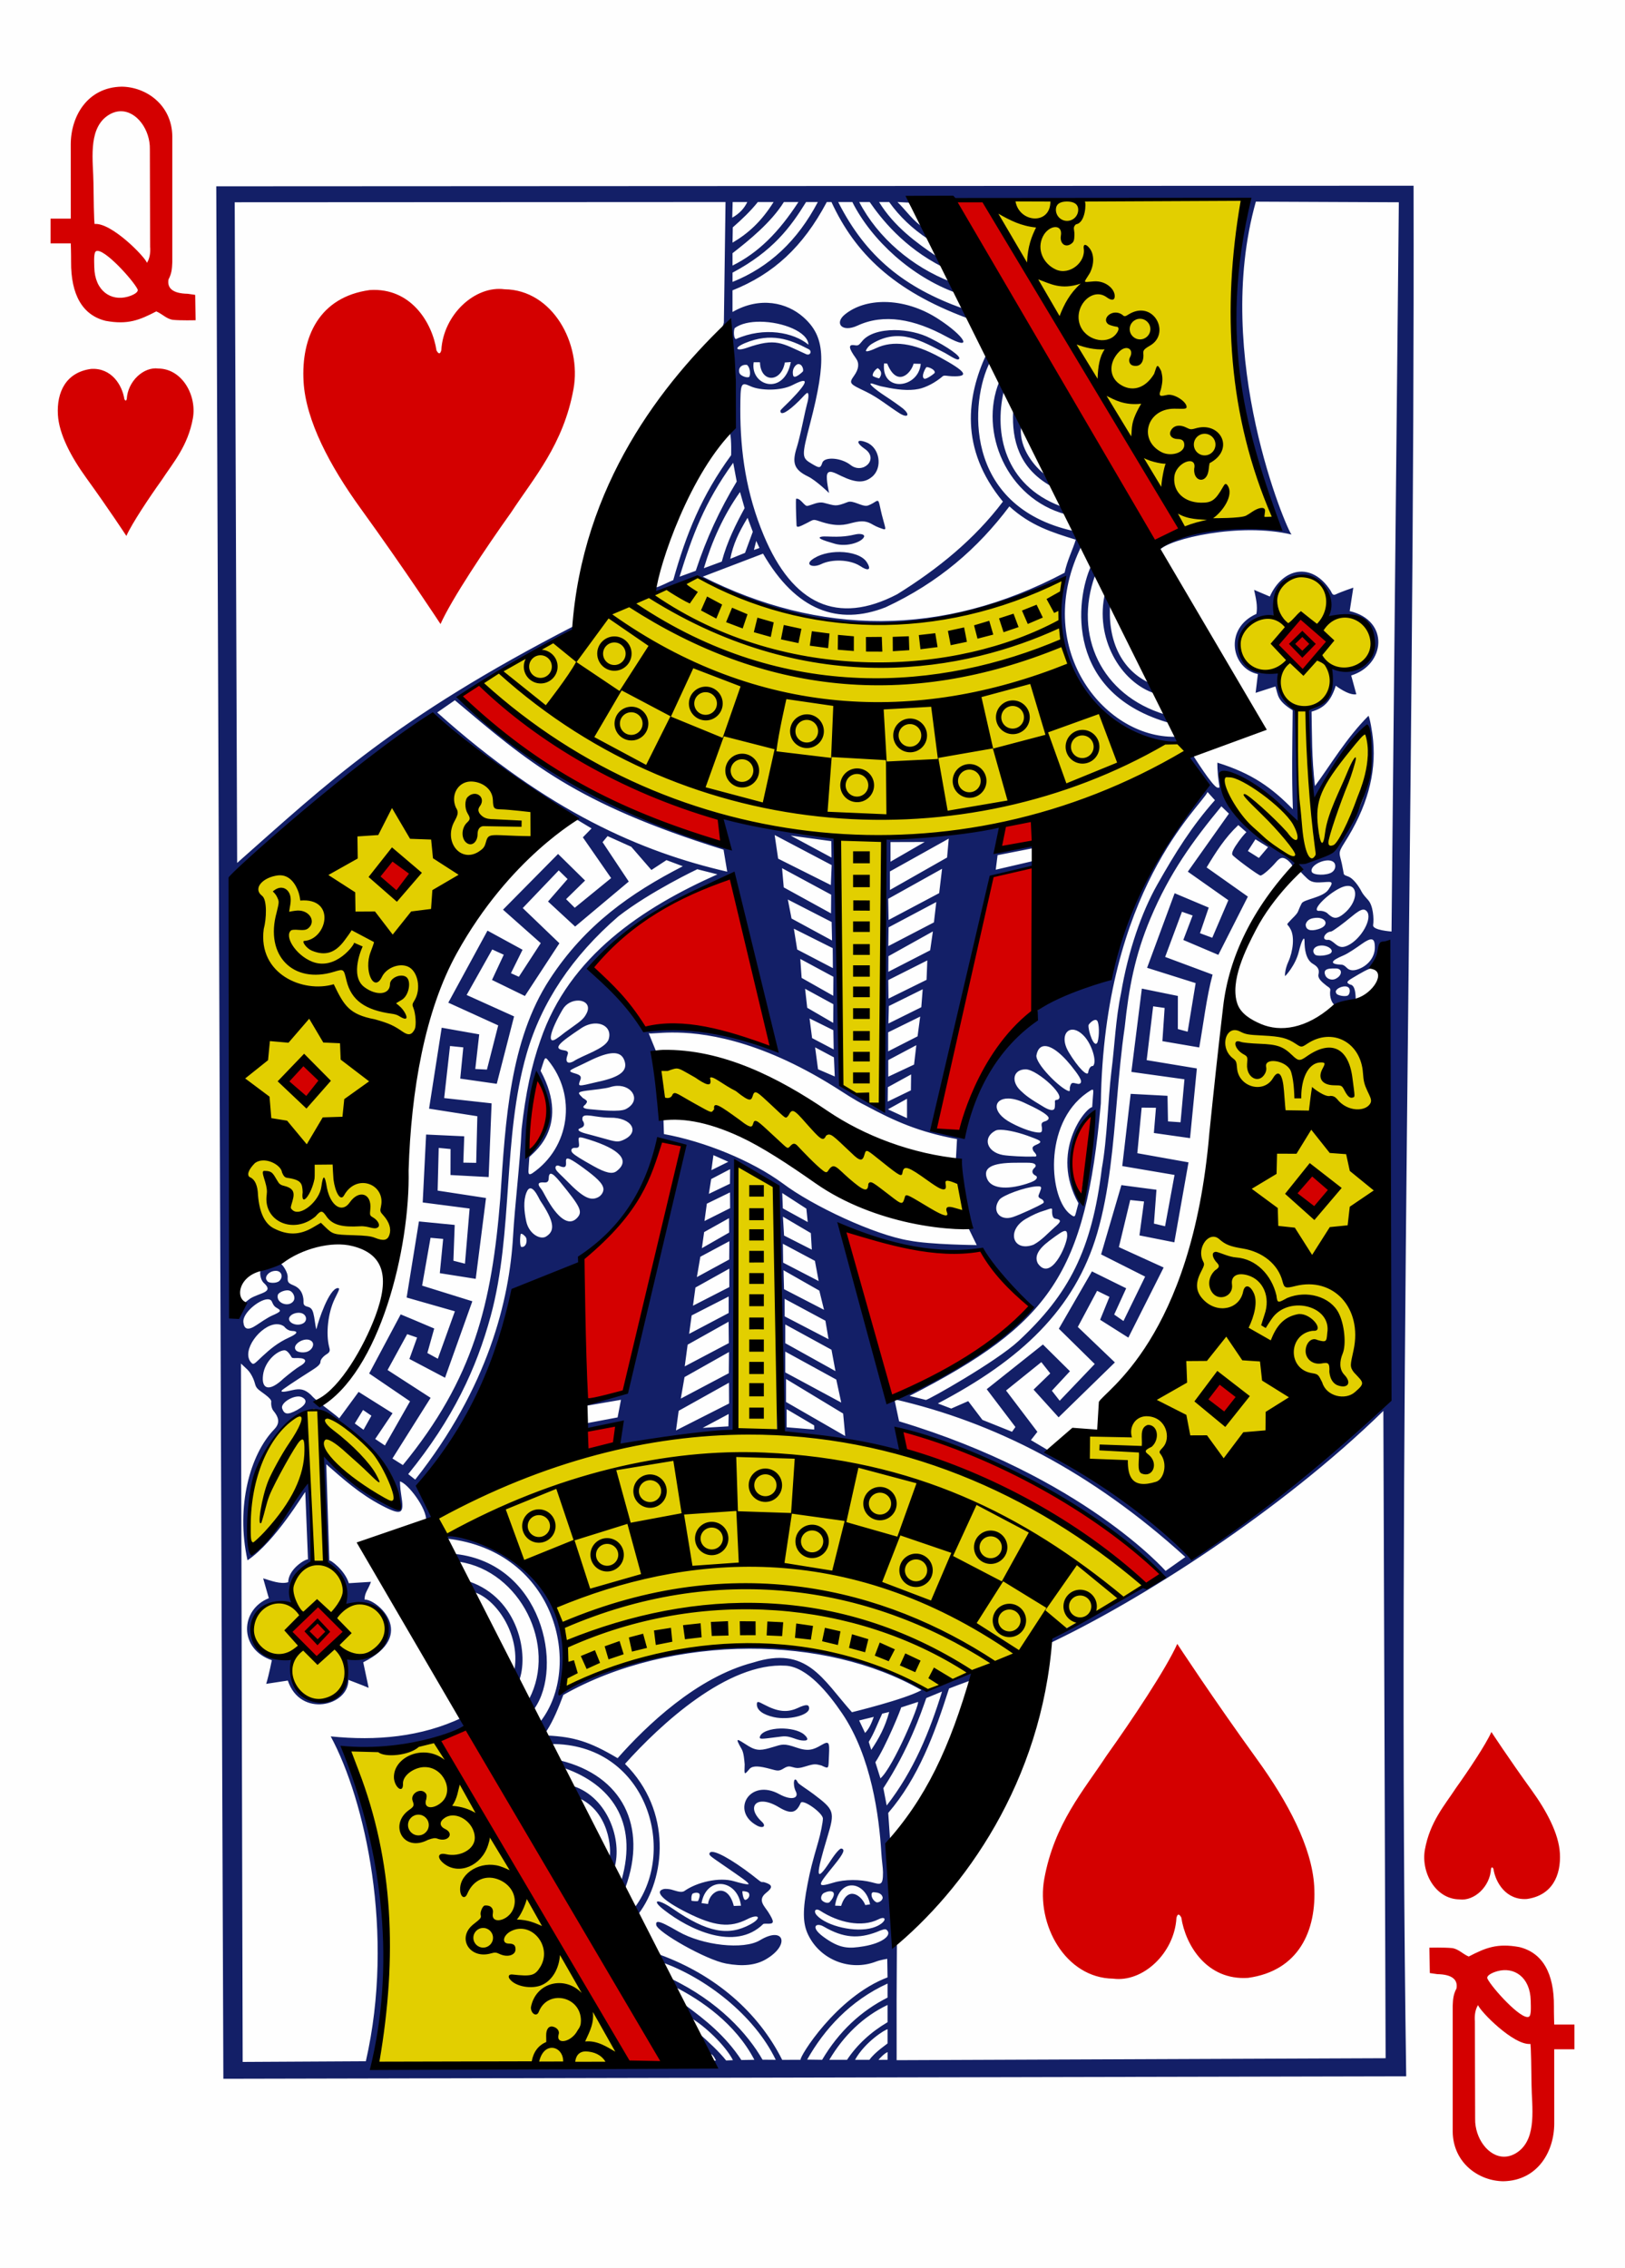 <?xml version="1.0" encoding="utf-8"?>
<svg version="1.2" baseProfile="tiny"
    xmlns="http://www.w3.org/2000/svg"
    xmlns:svg="http://www.w3.org/2000/svg"
    xmlns:xlink="http://www.w3.org/1999/xlink"
    viewBox="0 0 225 314" width="225px" height="314px"
    fill="#d40000">
    <defs>
        <style>
                .maxi-card { display: block; }
                .mini-card { display: none; }
        </style>

        <path id="suit" d="M16.491,0.199
            c7.12-0.475,10.831,5.639,11.556,10.456c0.432,0.766,0.668,0.55,0.834-0.042c0.348-6.186,5.855-11.24,10.955-10.55
            c8.3,0.108,13.344,9.393,11.926,17.251c-1.733,9.6-6.877,15.38-10.771,21.332C36.585,44.811,30.654,53.715,28.742,58
            c0,0-6.027-9.222-13.87-20.067c-5.243-7.252-9.44-15.11-9.831-21.875C4.595,8.327,7.751,1.399,16.491,0.199L16.491,0.199z"/>
        <path id="numeral" d="M9.842,0C5.149,0.091,2.822,4.021,2.797,7.953l0.004,10.317H0v3.426h2.801c0,0,0.049,1.564,0.041,2.503
            c-0.039,4.637,1.6,7.447,4.797,8.226c3.066,0.559,4.666-0.102,7-1.311c0.849,0.353,1.441,1.08,2.349,1.172
            c1.004,0.102,3.096,0.054,3.096,0.054l-0.058-3.515l-1.045-0.152c-2-0.034-2.866-0.733-2.649-1.982
            c0.424-0.813,0.485-1.405,0.524-2.389V6.849C16.796,2.572,13.299,0.038,9.842,0z M9.697,3.403c2.239-0.035,4.104,2.573,4.053,5.246
            l0.035,13.481c0.073,0.848-0.062,1.677-0.437,2.259c-0.295-0.86-4.93-5.597-7.248-5.378c0,0-0.094,0.239-0.16-5.686
            c-0.028-2.91-0.793-7.253,1.822-9.214C8.415,3.63,9.07,3.412,9.697,3.403z M12.038,28.031c0.205,0.416-0.556,0.826-1.367,1.053
            c-2.295,0.64-4.545-0.791-4.617-4.08c-0.021-1.003-0.088-2.075,0.265-2.233C7.372,22.296,11.417,26.779,12.038,28.031z"/>
    </defs>

    <rect width="100%" height="100%" fill="#fefefe"/>



    <!-- Big Card -->   
    <g class="maxi-card">

        <!-- Top Numeral and Suit -->
        <use xlink:href="#numeral" transform="matrix(1,0,0,1,7,12)"/>
        <use xlink:href="#suit" transform="matrix(0.4,0,0,0.4,6,51)"/>

        <!-- Bottom Numeral and Suit -->
        <use xlink:href="#numeral" transform="matrix(-1,0,0,-1,218,302)"/>
        <use xlink:href="#suit" transform="matrix(-0.4,0,0,-0.4,218,263)"/>

        <!-- Card Face -->
        <use xlink:href="#suit" transform="matrix(0.8,0,0,0.8,38,40)"/><!-- top left -->
        <use xlink:href="#suit" transform="matrix(-0.8,0,0,-0.8,186,274)"/><!-- bottom right -->

        <path fill="#131F67" d="M195.726,25.714L29.945,25.795l0.982,262.016l163.778-0.342C193.438,200.11,195.904,112.916,195.726,25.714z M173.887,27.919
            l19.798,0.087l-1.012,100.966c0,0-2.646-0.175-2.548-0.881c0.134-0.944-0.012-2.713-0.674-3.457
            c-0.279-0.313-0.735-0.807-0.915-1.166c-0.452-0.9-1.196-1.833-1.791-2.085c-0.296-0.125-0.64-0.194-0.685-0.399
            c-0.041-0.19-0.138-0.819-0.265-1.396c-0.316-1.447-0.598-1.401,0.323-2.842c3.189-4.988,4.418-9.578,4.015-14.128
            c-0.126-1.421-0.482-3.263-0.65-3.515c-3.084,3.089-5.315,6.907-7.413,9.729c-0.468-4.03-0.4-7.072-0.469-10.304
            c1.646-0.47,2.643-1.346,3.352-3.588c0,0,1.766,1.382,2.847,1.185l-0.712-2.604c4.721-1.449,5.366-7.609-0.209-8.912l0.502-3.244
            c0,0-1.683,0.563-2.423,0.925c-0.368,0.155-0.459,0.032-0.718-0.501c-2.6-4.045-6.638-3.185-8.418,0.804l-2.177-0.925
            c0.236,1.104,0.518,2.224,0.318,3.328c-4.568,2.034-3.44,7.602,0.207,8.331l-0.317,2.601l2.744-0.886
            c0.4,1.222,0.195,1.928,2.389,3.304c-0.054,5.45-0.142,8.858,0.029,13.7c-2.859-2.928-5.619-4.961-10.455-6.453
            c0,0-0.045,1.174,0.236,2.957c0.093,0.589,0.074,0.502-0.203,0.501c-0.628-0.015-3.462-4.57-3.462-4.57s-0.329,0.004-0.616,0.289
            c-0.338,0.335,0.434,0.953,1.517,2.562c1.269,1.883,1.146,1.803,0.149,2.648c-5.663,4.805-13.843,23.095-12.468,24.873
            c-3.58,0.214-17.534,7.056-20.067,21.16c-0.15,0.636-0.448,1.459-0.448,1.459l-4.035-1.001c2.434-11.553,7.927-35.044,7.927-35.044
            s3.861-1.098,6.121-1.339l-0.024-0.91l-5.316,1.237l0.255-2.013l5.018-0.987l-0.014-0.477l-5.312,0.712l0.867-3.352
            c0,0-11.924,1.752-16.195,1.623c0.271,13.033-0.758,23.861-0.205,37.907l-5.829-3.532c-0.519-9.779-0.674-34.48-0.674-34.48
            l-16.097-2.528l0.534,3.88c-13.344-5.289-26.73-10.155-36.588-20.495c6.068-4.656,16.195-9.274,16.195-9.274l-0.332-0.742
            c-24.9,12.837-34.148,21.755-46.659,32.819l-0.337-91.47l67.959-0.034l-0.227,16.682c0,0-0.088,0.433-0.216,0.583
            c-0.831,4.041,1.554,11.215,1.073,14.707c0.223,1.078,0.145,3.082,0.145,3.082c-4.058,5.558-6.207,10.834-8.014,17.294
            c-0.698,0.277-1.729,0.849-2.456,1.045l-0.207,0.881c1.593-0.874,6.106-2.302,6.106-2.302c20.111,9.804,34.889,7.404,50.705,0.12
            c-2.521,8.853,2.961,20.108,11.981,22.476c1.031,0.271,2.799,0.501,3.81,0.235c1.01-0.291-2.273-7.804-3.728-8.085
            c-4.357-1.888-6.152-6.322-5.688-11.409l-0.722-1.213c-1.486,6.179,2.089,12.452,6.997,13.984l1.319,2.88
            c-8.896-2.668-12.685-10.998-9.723-19.233c0.052-5.14-3.278-7.412-4.807-9.627c-7.736-2.951-9.174-10.116-7.82-15.906
            c3.602,1.531-2.428-5.086-2.428-5.086c-2.652,5.746-3.761,13.01,2.307,20.371c-3.925,5.2-8.986,9.314-14.645,12.829
            c-8.27,4.314-14.473,1.407-18.468-8.148c-2.399-5.737-3.258-11.457-3.246-17.447c0.014-3.709,0.056-3.821,1.444-3.193
            c1.306,0.591,4.137,0.675,5.827-0.197c2.304-1.188,2.195-0.465-0.312,2.114c-0.683,0.701-1.411,1.334-1.411,1.469
            c-0.003,0.762,1.07,0.12,2.601-1.396c0.559-0.554,0.972-1.087,1.146-1.079c0.2,0.01,0.183,0.723-0.048,1.493
            c-0.088,0.296-0.369,1.546-0.626,2.773c-0.257,1.229-0.608,2.671-0.78,3.208c-0.68,2.13-0.496,3.117,1.547,4.101
            c1.077,0.519,2.92,2.285,2.903,2.285c0,0-0.439-1.937-0.276-2.56c0.195-0.749,1.086-0.219,1.992,0.214
            c2.004,0.957,3.171,0.984,4.246,0.087c1.484-1.239,1.059-4.022-0.775-4.748c-1.346-0.533-1.582-0.04-0.238,0.896
            c2.016,1.405-0.257,3.578-1.969,2.231c-1.339-1.054-3.664-1.172-3.924-0.294c-0.245,0.829-0.498,0.679-1.426,0.137
            c-1.44-0.842-1.452-0.989-0.245-5.634c2.286-8.796,2.062-12.025-0.968-14.698c-2.243-1.978-5.947-2.896-9.791-0.698v-2.995
            c5.642-2.255,9.746-5.984,13.056-12.228h0.646c3.295,7.135,8.621,12.259,18.642,16.018c3.915,3.865-4.962-11.103-2.128-4.975
            c-5.317-2.06-10.058-6.051-12.666-11.043h1.449c1.528,2.207,4.623,6.233,10.133,9.016c0.5,0.418,0.982-0.015,0.982-0.015
            s-4.623-7.243-5.379-8.967l46.187-0.327c-1.466,11.249-3.529,23.473,4.593,45.381c-3.81-2-19.084,2.262-16.396,3.104
            c1.35-1.558,11.083-3.857,18.286-2.157C178.232,73.491,167.845,49.389,173.887,27.919L173.887,27.919z M178.828,74.006
            c0.013,0.011,0.025,0.017,0.028,0.005C178.848,74.008,178.837,74.008,178.828,74.006z M143.143,117.415l0.044,1.763l0.366-0.087
            l-0.212-1.715L143.143,117.415z M101.444,27.972h2.027c-0.445,0.916-1.095,1.603-2.085,2.167L101.444,27.972z M104.93,27.972h2.182
            c-1.699,2.705-3.506,4.344-5.688,5.625l0.039-2.119C102.724,30.373,103.927,29.232,104.93,27.972z M108.537,27.972h2.013
            c-2.731,4.197-5.536,7.015-9.126,8.799v-1.715C103.642,33.331,106.786,30.797,108.537,27.972z M111.61,27.972h1.628
            c-2.799,5.332-6.702,9.015-11.813,11.062v-1.281C107.023,34.77,109.472,31.44,111.61,27.972z M116.06,27.972h1.955
            c2.683,5.331,8.255,10.373,14.375,12.584l0.935,2.162C125.257,39.822,119.914,35.597,116.06,27.972z M121.718,27.972h1.396
            c1.468,2.047,3.247,3.709,5.326,5.091l1.267,2.451C126.902,33.626,123.769,31.334,121.718,27.972z M124.266,27.972l1.56,0.082
            l2.066,3.443C126.515,30.724,125.473,29.152,124.266,27.972z M122.474,41.813c-2.14-0.01-4.085,0.58-5.494,1.729
            c-1.489,1.214-0.394,2.536,1.748,1.541c3.647-1.693,7.838-0.93,12.361,1.546c3.81,2.085,2.475-0.088-1.078-2.408
            C127.574,42.609,124.899,41.823,122.474,41.813z M105.272,44.543c3.069,0.024,6.585,1.383,6.67,3.183
            c-2.035-1.702-6.125-2.528-10.05-0.779c-0.301-0.064-0.343-1.132-0.164-1.522C102.573,44.801,103.877,44.532,105.272,44.543z
            M123.856,45.703c-1.94,0-3.716,0.508-4.536,1.6c-0.419,0.517-0.529,0.572-0.992,0.495c-0.902-0.149-0.852,0.372,0.179,1.802
            c0.5,0.693,0.418,1.482-0.251,2.422c-0.767,1.079-0.617,1.121,1.667,2.216c1.745,0.85,3.147,2.056,4.733,3.048
            c1.133,0.64,1.359,0.077,0.313-0.766c-0.359-0.289-1.424-1.049-2.379-1.671c-1.621-1.055-2.811-2.12-1.522-1.647
            c0.591,0.187,0.743,0.265,1.392,0.376c1.67,0.36,3.319,0.562,4.72,0.279c1.005-0.201,2.314-0.865,3.391-1.796
            c0.274-0.127,0.546,0.008,1.213,0.033c2.552,0.1,1.989-0.649-1.676-2.648c-3.625-1.978-6.469-2.338-8.788-1.252
            c-0.982,0.46-1.544,0.574-1.401,0.284c0.148-0.303,0.421-0.655,0.861-0.91c3.749-2.243,6.761-0.384,10.065,1.3
            c1.418,0.845,1.801,1.065,1.97,0.795c0.216-0.346-1.581-1.623-3.992-2.832C127.407,46.098,125.569,45.704,123.856,45.703z
            M111.872,48.301c0.635,0.248,0.351,0.974-0.229,0.745c-3.461-1.555-4.156-2.312-8.282-0.873c-1.362,0.475-1.902,0.055-0.229-0.662
            C106.776,45.986,109.42,47.014,111.872,48.301L111.872,48.301z M109.5,50.129c-0.938,4.763-5.678,3.294-5.143,0.024l0.871,0.005
            c0.068,2.876,2.95,2.856,3.443,0.028L109.5,50.129z M137.071,50.139l1.276,2.73c-2.792,6.876,0.998,16.135,9.241,18.353
            c0,0,1.33,2.044,1.069,2.303C133.182,70.1,134.372,55.347,137.071,50.139z M122.411,50.318l0.434,0.023
            c1.337,3.319,3.277,1.412,3.655,0.01l0.987,0.024C127.186,53.813,121.971,54.396,122.411,50.318z M110.483,50.413
            c0.627-0.073,0.84,0.867,0.665,1.04c-0.049,0.048-1.194,1.161-1.334,0.506C109.609,51.001,110.223,50.46,110.483,50.413z
            M103.264,50.51c0.053,0,0.106,0.003,0.164,0.01c0.389,0.296,0.535,1.181,0.332,1.637c-0.229,0.239-1.159-0.087-1.339-0.442
            C102.145,51.194,102.47,50.504,103.264,50.51z M128.364,50.827c0.306,0.013,1.146,0.376,1.064,0.78
            c-0.021,0.103-1.19,0.964-1.454,0.823c-0.508-0.27,0.194-1.507,0.294-1.584C128.284,50.833,128.321,50.825,128.364,50.827z
            M121.526,50.977c0.008-0.002,0.017-0.002,0.019,0c0.091,0.067,0.838,0.532,0.203,1.392c-0.044,0.06-0.893-0.242-0.905-0.342
            C120.773,51.527,121.408,51.012,121.526,50.977z M140.278,57.006c-0.188,3.952,0.842,7.789,5.158,10.253l-0.93-1.695
            c-1.106-0.881-3.425-3.396-3.135-6.391L140.278,57.006z M101.521,64.071l0.486,2.601c-2.375,3.946-4.178,7.824-5.673,12.357
            l-2.244,0.818C95.872,74.13,97.52,69.601,101.521,64.071z M102.465,68.121l0.635,2.234c-1.166,2.148-2.412,4.576-3.163,7.401
            l-2.48,0.915C98.573,74.929,100.204,71.292,102.465,68.121z M110.328,69.046c-0.036,0-0.073,0.004-0.11,0.014
            c-0.026,0.441-0.021,1.658,0.072,3.665c0.018,0.381,0.392,0.221,1.444-0.317c0.919-0.47,0.824-0.544,1.715-0.246
            c2.466,0.845,3.588,0.478,4.551,0.229c1.469-0.378,2.069-0.225,2.923,0.286c0.47,0.28,1.111,0.488,1.238,0.534
            c0.676,0.246,0.418-0.052-0.044-1.878c-0.52-2.055-0.297-2.279-1.12-1.744c-0.181,0.117-0.703,0.406-0.988,0.439
            c-0.718,0.084-1.916-0.796-2.63-0.517c-1.73,0.678-1.715,0.499-3.321,0.105c-0.804-0.197-1.572,0.292-2.27,0.43
            C111.389,70.097,110.884,69.041,110.328,69.046z M139.763,70.11c2.923,2.682,5.928,3.599,9.188,4.614
            c-0.394,1.333-1.18,2.832-1.546,4.574c-16.967,8.968-34.016,8.687-50.099,0.545l8.346-3.188c4.56,7.896,10.404,10.005,16.976,7.421
            C129.971,80.659,135.407,75.907,139.763,70.11z M103.51,71.69l0.722,1.936l-1.073,2.919l-2.047,0.828
            C101.503,75.384,102.26,73.75,103.51,71.69z M118.843,73.934c-0.508,0.024-1.275,0.365-3.024,0.375
            c-0.947,0.006-1.688-0.079-2.057-0.005c-0.762,0.155,0.129,0.495,1.835,0.982c1.706,0.486,3.791-0.246,4.05-0.986
            C119.71,74.118,119.486,73.903,118.843,73.934z M104.709,74.887l0.447,0.982l-0.766,0.274L104.709,74.887z M149.818,75.441
            l1.267,2.885c-2.194,4.749-3.651,17.766,10.999,21.815l0.641,1.864C152.752,102.199,142.76,89.526,149.818,75.441z M116.272,76.423
            c-1.432-0.014-2.932,0.342-3.896,1.107c-0.872,0.69,0.194,1.126,1.329,0.573c1.47-0.715,3.925-0.656,5.365,0.246
            c1.102,0.751,1.676,0.618,0.938-0.525C119.43,76.927,117.894,76.44,116.272,76.423z M180.239,79.664
            c3.83-0.063,4.228,5.419,3.482,5.89c0.216-0.072,0.87-0.265,1.801-0.24c2.807,0.073,4.27,1.624,4.431,3.881
            c0.163,2.273-1.565,3.541-4.084,3.414c-0.935-0.046-1.579-0.141-1.536,0.024c0.468,1.817-0.097,4.556-2.504,5.239
            c-0.276,0.079-0.671,0.465-0.68,0.603c-0.18,2.882,0.641,12.781,0.641,12.781s4.513-7.585,5.529-8.736
            c1.986-2.712,2.345-2.469,2.35,2.037c-0.329,6.251-1.332,7.685-5.014,12.931c-1.576,2.259-5.308,1.072-4.97,2.601
            c0.075,0.337,0.681,0.942,1.286,1.517c0.388,0.367,0.789,0.599,1.695,0.568c1.592-0.053,2.212-0.376,1.261,1.008
            c-0.752,1.095-3.397,1.321-3.695,1.892c-0.693,1.324-0.219,1.031-1.403,2.195c-0.907,0.994-0.592,0.487-0.179,1.306
            c0.648,1.055,0.379,3.16-0.265,4.579c-0.524,1.156-0.466,1.98-0.466,1.98c0.01,0.097,1.474-1.511,1.915-3.367
            c0.367-1.545,0.798-2.319,0.795-1.454c-0.005,1.091,0.186,2.574,1.17,3.14c0.778,0.447,0.891,0.895,0.761,1.444
            c-0.134,0.569,0.475,1.07,1.074,1.546c0.141,0.141,0.614,0.326,0.563,0.626c-0.16,0.95,0.226,2.066,0.917,2.248
            c0.309,0.153,2.274-0.015,2.599-1.121c-0.031-0.353-0.003-1.804-0.785-1.888c-0.553-0.254-0.495-0.406,0.342-0.905
            c1.252-0.746,2.16-1.282,2.779-1.396c0.827-0.112,1.622-1.011,1.622-1.011l0.159,59.667c-7.426,7.601-15.565,15.165-26.299,22.6
            c-6.237-5.197-13.053-10.459-20.289-14.398l-2.499-1.479l0.896-1.146l-4.339-5.721l4.884-3.93l1.237,1.564l-2.312,2.244l3.467,3.834
            l7.792-7.6l-5.133-4.912l2.672-5.003l1.71,0.838l-1.291,3.173l3.906,2.471l4.888-9.708l-6.198-2.822l1.57-6.521l1.912,0.202
            l-0.636,4.695l4.83,0.958l1.965-11.071l-7.089-1.267l0.602-6.313l1.979,0.024l-0.289,3.491l5.009,0.713l0.943-9.65l-6.948-1.151
            l0.896-7.45l1.589,0.227l-0.308,4.595l5.1,0.871c0.561-3.115,1.017-7.028,1.849-10.084l-6.568-2.446l2.326-6.256l1.479,0.516
            l-1.291,3.39l4.85,2.062l4.089-8.066l-5.712-4.04c1.28-2.123,2.558-4.142,4.388-5.861l1.122,0.978c0,0-0.412,0.371-1.045,1.247
            c-0.77,1.064-1.011,1.602-0.905,1.879c0.104,0.273,3.632,2.878,3.9,2.879c0.312,0.002,1.481-1.065,2.085-1.781
            c0.646-0.767,0.984-0.841,1.652-0.361c0.133,0.096,0.324,0.285,0.462,0.448c0.16,0.192,0.225,0.354,0.241,0.477
            c0.016,0.12-0.019,0.201-0.049,0.25c0.057-0.054,0.18-0.146,0.443-0.294c0.479-0.267-0.929-1.505-2.08-2.147
            c-3.444-1.933-7.496-5.575-8.433-10.132c-0.344-2.047,4.947,0.414,8.591,4.045c0.553,0.549,2.605,2.538,2.605,2.538
            c-0.3-5.268-0.729-10.618-0.496-15.95l-0.804-0.559c-1.126-0.784-1.56-2.071-1.662-3.361c-0.07-0.89,0.693-1.344-1.05-1.286
            c-3.626,0.032-5.725-3.381-3.524-6.299c0.786-1.092,4.131-1.625,4.127-1.599C175.782,81.713,178.349,79.841,180.239,79.664z
            M178.919,120.246C178.851,120.312,178.88,120.312,178.919,120.246z M183.721,85.554c-0.048,0.016-0.102,0.034-0.102,0.034
            C183.655,85.586,183.69,85.573,183.721,85.554z M62.981,96.952c10.127,8.526,16.589,14.263,37.201,20.685l0.511,3.053
            c-11.853-2.736-24.782-8.275-40.154-22.047L62.981,96.952z M59.932,98.922c6.412,5.986,12.986,10.546,19.639,14.37l2.336,1.406
            l-1.204,1.233l3.915,5.644l-5.037,4.108l-1.199-1.194l2.629-2.576l-3.741-3.68l-7.623,7.715l5.225,4.633l-3.029,4.657l-1.098-0.496
            l1.608-3.246l-4.854-2.648l-5.427,9.973l6.91,3.146l-1.561,6.12l-1.613-0.081l0.545-4.797l-5.196-0.92l-1.748,11.206l6.684,1.05
            l-0.159,6.453l-1.781-0.028l0.125-3.646l-5.278-0.246l-0.472,9.405l6.496,0.843l-0.645,7.633l-1.6-0.409l0.179-4.955l-4.95-0.486
            l-1.705,10.536l6.68,1.907l-2.36,6.568l-1.449-0.794l0.948-3.391c-1.218-0.531-4.642-1.955-4.642-1.955l-4.363,8.182l5.658,3.853
            l-3.481,6.116l-1.344-0.9l2.403-3.568l-4.7-2.952l-2.678,3.655c-1.137-0.987-3.18-2.357-3.958-3.274
            c-0.833-0.759-1.467-0.874-2.538-0.622c-0.846,0.2-1.66,0.353-1.474,0.054c0.092-0.147,1.697-1.229,4.151-2.784
            c0.686-0.435,1.227-0.814,1.218-1.203c-0.006-0.291,0.372-0.751,0.867-1.051c0.548-0.331,0.425-0.639,0.337-0.982
            c-0.475-1.84-0.175-4.709,0.751-6.641c0.62-1.293,0.814-1.524,0.409-1.526c-1.193,0.153-2.649,4.479-2.928,5.697
            c-0.094-0.097-0.224-1.237-0.308-1.676c-0.153-0.793-0.265-1.284-0.901-1.436c-0.761-0.181-0.52-0.545-0.597-1.117
            c-0.126-0.928-0.564-1.516-1.358-1.845c-0.764-0.315-0.847-0.443-0.813-1.203c-0.003-0.598-0.625-1.609-1.089-1.932l-2.648,0.935
            c-0.208,0.699,0.069,1.605,0.506,1.936c1.331,1.253-0.616,1.27-1.95,2.085c-0.36,0.233-0.792,0.741-1.084,0.573
            c-0.847-0.277-0.78,2.253-1.613,1.937l0.202-60.693C39.252,114.246,59.932,98.922,59.932,98.922z M167.198,109.656l1.021,1.132
            c-3.167,3.563-5.463,7.232-7.994,11.712c-2.159,3.822-4.025,9.174-5.004,15.011c-0.755,3.573-0.871,7.209-1.339,10.864
            c-0.476,3.934-0.566,9.229-1.319,13.383c-1.39,11.392-4.589,17.452-11.543,23.915c-3.057,2.841-12.565,8.205-12.824,8.153
            l-2.254-0.559c19.497-9.98,24.372-16.864,26.481-40.491C152.836,123.135,166.319,111.654,167.198,109.656z M169.115,111.641
            l1.045,1.007l-5.692,8.037l5.61,3.954l-2.225,5.196l-1.7-0.631l1.209-3.545l-4.72-1.988l-3.813,10.324l6.723,2.119l-1.107,6.728
            l-1.358-0.366l0.005-4.584l-4.989-1.017l-1.449,11.534L164,149.43l-0.539,5.952l-1.739-0.12l-0.067-3.544l-5.1-0.271l-1.165,9.998
            l7.238,1.228l-1.311,7.104l-1.541-0.366l0.347-4.686l-4.854-0.641l-2.809,9.593l6.098,3.073l-3.001,6.149l-1.285-0.896l1.661-3.636
            l-4.743-2.341l-4.58,7.937l4.97,4.888l-4.854,5.085l-1.083-1.387l2.504-2.696l-3.742-3.703l-7.782,6.188l3.974,5.235l-0.468,0.659
            l-4.103-1.646l-1.965-2.596l-2.351,1.03l-1.854-0.708c11.494-6.026,18.973-13.015,22.061-23.554c1.696-5.827,2.2-12.186,2.75-18.594
            c0.286-3.328,0.582-6.671,1.064-9.959c0.566-5.37,1.389-9.878,3.568-15.059C161.944,120.865,165.156,116.436,169.115,111.641
            L169.115,111.641z M107.261,115.614l7.894,4.161l-0.116,2.765l-7.296-3.655L107.261,115.614z M109.481,115.691l5.625,0.771
            l0.024,2.269L109.481,115.691z M84.126,115.763l3.284,1.479l2.784,3.212l2.085-1.367l2.264,0.848
            c-7.152,3.675-13.498,8.073-18.439,15.66c-5.508,8.456-6.12,19.525-6.824,30.21c-1.175,14.738-3.702,25.09-13.499,37.037
            l-1.444-0.91l5.287-8.398l-5.961-3.853l2.716-4.965l1.372,0.472l-1.064,2.962l4.932,2.601l3.78-10.585l-6.954-2.167l1.166-6.622
            l1.748,0.154l-0.463,4.743l4.971,0.785l1.425-11.191l-6.698-1.026l0.149-5.913l1.642,0.158l-0.01,3.598l5.283,0.284l0.409-10.209
            l-6.568-0.728l0.809-7.209l1.84,0.188l-0.424,4.325l5.057,0.722l2.398-9.333l-6.569-2.966l3.545-6.304l1.594,0.731l-1.628,3.491
            l4.556,2.221l4.777-7.301l-5.075-4.874l4.984-5.215l1.223,1.199l-2.706,3.11l3.751,3.468l7.426-6.231l-3.626-5.452L84.126,115.763z
            M131.364,116.11l-0.23,2.615l-7.912,4.493l-0.005-2.562L131.364,116.11z M173.829,116.201l1.748,1.084l-1.267,1.502l-1.526-0.963
            L173.829,116.201z M128.036,116.573l-4.739,2.735v-2.721L128.036,116.573z M183.918,119.124c0.247,0.006,0.475,0.06,0.65,0.174
            c0.477,0.311,0.408,1.077-0.13,1.454c-0.701,0.491-2.622,0.458-2.812-0.048C181.352,119.975,182.846,119.1,183.918,119.124z
            M108.287,120.203l6.8,3.67l-0.024,2.586l-6.545-3.598L108.287,120.203z M130.44,120.285l-0.4,3.371l-7.002,3.713l-0.058-2.924
            L130.44,120.285z M96.546,120.348l2.788,0.708c-10.322,4.604-20.523,11.284-24.492,22.938c-1.239,3.487-2.075,7.368-2.619,12.338
            c-0.256,5.24-0.932,10.398-1.18,14.769c-0.505,8.899-3.434,20.951-13.553,33.755l-0.968-0.761
            c6.207-7.649,9.435-14.585,11.428-21.912c3.158-11.659,1.593-24.526,4.96-36.263c2.055-7.14,6.319-13.523,12.709-19.046
            C90.065,123.419,96.546,120.348,96.546,120.348L96.546,120.348z M101.232,121.325c0.03-0.002,0.045-0.001,0.048,0.01
            c2.507,8.437,5.602,23.813,5.602,23.813c-6.629-3.206-17.664-2.619-17.664-2.619s-6.209-8.01-7.412-8.669
            C86.771,127.163,100.284,121.372,101.232,121.325z M186.586,122.655c1.526-0.049,1.417,2.271-0.516,3.848
            c-0.986,0.806-1.443,0.692-2.172,0.048c-0.214-0.287-0.835-0.492-1.29-0.438c-1.083-0.005,1.057-2.244,2.961-3.169
            C185.964,122.752,186.303,122.663,186.586,122.655z M109.086,124.542l6.063,3.111l0.058,2.562l-5.61-3.043L109.086,124.542z
            M129.64,124.889l-0.327,2.817l-6.313,3.284l0.033-2.596L129.64,124.889z M188.719,125.939c0.21-0.02,0.373,0.062,0.525,0.231
            c0.86,0.958-0.775,3.862-2.629,4.733c-0.713,0.335-1.151,0.28-1.744-0.23c-0.287-0.248-0.714-0.574-0.958-0.549
            c-1.062,0.108-0.476-1.082,0.381-1.151c0.236-0.02,1.722-1.131,2.846-2.066C187.893,126.281,188.37,125.971,188.719,125.939z
            M182.305,127.071c1.34-0.032,1.828,1.083,0.241,1.57c-1.131,0.347-1.761,0.1-1.758-0.66
            C181.026,127.2,181.709,127.11,182.305,127.071z M109.919,128.578l5.38,2.696l0.023,2.765l-4.94-2.577L109.919,128.578z
            M129.168,128.958l-0.376,2.615l-5.793,2.976l0.015-2.162L129.168,128.958z M189.89,130.056c0.366,0.023,0.475,0.432,0.472,1.156
            c-0.005,1.2-0.8,2.309-1.994,2.851c-0.874,0.397-1.49,0.366-1.926-0.101c-0.198-0.213-0.475-0.385-0.616-0.391
            c-1.871-0.074-1.57-0.557,0.222-1.305c0.631-0.264,1.869-1.122,2.456-1.541C189.163,130.254,189.605,130.038,189.89,130.056z
            M183.023,130.908c0.918,0.004,1.726,0.651,1.218,1.069c-0.395,0.325-1.875,0.481-2.167,0.188
            C181.52,131.607,182.013,130.905,183.023,130.908z M110.811,132.768l4.584,2.471l-0.023,2.629l-4.378-2.476L110.811,132.768z
            M128.398,132.97l-0.106,2.691l-5.264,2.596l-0.033-2.566L128.398,132.97z M185.031,134.086c0.89,0.064,0.778,0.927,0.058,1.345
            c-0.537,0.373-1.232,0.177-1.517-0.26C182.932,133.954,184.386,134.101,185.031,134.086z M186.817,136.849
            c0.148,0.298,0.066,0.83-0.226,0.998c-0.391,0.165-1.404-0.007-1.561-0.302c-0.129-0.243-0.099-0.37,0.149-0.617
            C185.594,136.599,186.526,136.354,186.817,136.849L186.817,136.849z M111.475,136.9l3.915,2.138l-0.023,2.582l-3.598-2.091
            L111.475,136.9z M127.757,136.967l-0.192,2.484l-4.556,2.259l0.062-2.422L127.757,136.967z M80.062,138.532
            c0.977,0.011,1.73,0.662,1.156,1.771c-0.359,0.693-0.63,0.95-2.191,2.052c-0.638,0.45-1.19,0.861-1.233,0.915
            c-0.042,0.054-0.449,0.335-0.717,0.521c-1.4,0.969-0.914-1.055,0.833-4.036C78.41,138.901,79.302,138.524,80.062,138.532z
            M127.41,140.747l-0.361,2.735l-4.074,2.08v-2.634L127.41,140.747z M112.091,141.002l3.294,1.633l0.049,2.663l-2.991-1.57
            L112.091,141.002z M151.662,141.209c0.105-0.004,0.198,0.032,0.265,0.126c0.271,0.377,0.313,2.009,0.048,2.933
            c-0.461,1.086-1.357-1.654-1.257-2.351C150.91,141.603,151.345,141.223,151.662,141.209z M82.416,141.705
            c1.333-0.024,2.296,0.886,1.845,2.234c-0.52,1.303-3.526,2.122-4.883,3.02c-0.888,0.44-1.103-0.037-0.828-0.804
            c0.126-0.354,0.224-0.633-0.453-0.732c-1.643-0.242-0.642-1.04,2.369-3.058C81.126,141.923,81.811,141.717,82.416,141.705z
            M148.479,142.558c0.473-0.005,1.056,0.271,1.657,0.925c1.034,1.123,1.782,3.488,1.218,4.103c-0.432-0.048-0.646,0.59-0.669,0.848
            c-0.065,0.745-1.425-0.614-2.711-2.759C146.938,143.947,147.44,142.57,148.479,142.558z M92.997,142.957
            c4.061-0.027,11.814,0.812,22.547,7.527c1.369,0.857,2.738,1.804,4.286,2.567c4.071,2.195,7.432,3.684,12.68,4.661l-0.149,2.716
            c-0.047,0.857,1.366,5.82,0.718,8.611c-0.963-0.019,0.93,0.823,0.93,0.823l1.232,2.523c0,0-6.442-0.055-9.371-0.631
            c-4.718-0.768-13.329-4.767-17.491-7.912c-4.323-3.172-10.853-5.808-16.45-6.829l-0.077-2.336c0,0-0.556-7.997-1.002-9.092
            l-1.03-2.528C90.072,143.16,91.151,142.97,92.997,142.957z M126.875,144.71l-0.312,2.683l-3.573,1.676v-2.297L126.875,144.71z
            M144.684,144.831c1,0.002,2.515,1.172,4.243,3.511c0.39,0.526,0.689,0.983,0.746,1.3c0.053,0.292-0.127,0.46-0.414,0.424
            c-0.681-0.123-0.931-0.369-1.122,0.477c-0.047,0.21,0.074,0.589-0.158,0.521c-1.214-0.356-4.683-3.855-4.47-4.975
            C143.669,145.247,144.084,144.829,144.684,144.831z M112.862,145.009l2.605,1.387l0.115,2.645l-2.316-0.997L112.862,145.009z
            M84.864,145.814c0.8-0.026,1.296,0.289,1.55,0.91c0.613,1.496-0.472,2.396-3.693,3.072c-2.799,0.665-2.741,0.707-2.35-0.332
            c0.259-0.689-0.605-0.767-1.089-0.949c-0.816-0.309-0.148-0.404,2.201-1.574C82.958,146.205,84.063,145.839,84.864,145.814z
            M75.549,146.522c0.08-0.007,0.175,0.068,0.313,0.24c4.069,4.93,3.022,12.114-2.129,15.661c-0.585,0.387-0.605,0.028-0.539-0.742
            l0.101-1.464c0.027-0.29,5.918-3.907,1.561-11.952l0.366-1.137C75.338,146.766,75.417,146.532,75.549,146.522z M142.031,148.053
            c1.606,0.006,6.115,4.097,4.194,4.242c-0.226,0.018-0.148,0.311-0.148,0.496c0,0.187-0.011,0.541-0.062,0.675
            c-0.139,0.356-0.665,0.286-1.474-0.193c-2.052-1.214-2.518-1.602-3.227-2.272C139.917,149.679,140.314,148.046,142.031,148.053z
            M126.154,148.756l-0.029,2.205l-3.212,1.556l0.02-1.993L126.154,148.756z M85.446,150.34c2.162-0.074,3.378,2.08,1.219,3.212
            c-0.863,0.453-3.706,0.136-5.027,0.02c-1.493-0.131-0.611-0.574-0.53-0.708c0.205-0.337,0.364-0.389-0.414-0.853
            c-0.618-0.65-0.973-0.81,0.573-1.011c0.75-0.098,2.571-0.275,3.202-0.481C84.809,150.407,85.137,150.351,85.446,150.34z
            M151.253,150.865c0.159-0.008,0.142,0.257,0.077,0.943l-0.106,1.474c-0.984,0.157-5.876,6.238-1.902,13.311l-0.332,1.258
            c-0.152,0.621-0.202,0.712-0.718,0.327c-2.978-2.059-3.944-12.536,2.226-16.87C150.899,151.042,151.129,150.87,151.253,150.865z
            M139.637,152.093c0.575,0.011,1.279,0.173,2.086,0.539c1.879,0.855,3.128,1.547,3.419,2.004c0.18,0.282-0.103,0.517-0.481,0.626
            c-0.459,0.132-0.515,0.324-0.391,0.862c-0.001,0.312,0.079,0.658-0.312,0.679c-0.725,0.039-2.345-0.472-3.982-1.354
            C137.208,153.961,137.584,152.057,139.637,152.093z M125.585,152.127v2.682l-2.64-1.218L125.585,152.127z M81.348,154.434
            c0.279,0.007,0.649,0.058,1.137,0.135c0.594,0.095,1.518,0.187,1.993,0.178c3.008-0.052,4.253,2.042,1.772,3.106
            c-0.679,0.291-0.961,0.26-2.817-0.279c-0.889-0.258-1.978-0.529-2.423-0.655c-0.894-0.253-1.203-0.535-0.611-0.736
            c0.551-0.188,0.599-0.569,0.256-1.074C80.571,154.602,80.733,154.417,81.348,154.434z M151.239,154.434
            c-0.426,4.153-0.774,7.391-1.401,11.456C149.379,165.71,146.134,158.049,151.239,154.434z M138.582,156.422
            c0.979,0.019,2.631,0.396,4.238,1.026c1.404,0.517,1.582,0.655,0.611,1.069c-0.586,0.25-0.515,0.474-0.342,0.856
            c0.268,0.288,0.773,0.862-0.023,0.747c-0.945,0.07-3.428-0.069-4.186-0.202c-2.267-0.398-2.884-2.441-1.025-3.391
            C138.005,156.452,138.256,156.416,138.582,156.422z M80.346,157.472c0.21,0,0.594,0.113,1.291,0.333
            c4.07,1.284,5.72,2.84,3.727,4.349c-0.578,0.438-1.475,0.252-3.168-0.693c-1.731-0.967-2.601-1.497-2.924-1.84
            c-0.32-0.341-0.146-0.731,0.347-0.698c0.676,0.045,0.574-0.294,0.521-0.862C80.101,157.662,80.076,157.473,80.346,157.472z
            M91.325,157.848l3.121,0.708l-7.792,34.076c-2.66,0.768-4.193,1.098-6.062,2.104l5.389-0.93l-0.468,2.438l-4.893,0.919l-0.11,0.728
            l5.605-1.011c0,0-0.2,2.325-0.396,3.227c5.35-0.432,10.633-1.919,16.013-1.961c0,0,0.131-26.893,0.11-29.823
            c-0.021-3.168,0.005-6.954,0.005-6.954l5.394,3.044l0.892,33.893l16.894,2.745c-0.118-0.571-0.578-3.191-0.578-3.191
            c12.525,3.692,25.225,9.152,36.465,20.435c-5.23,2.83-10.175,5.637-15.256,8.357l-0.737,1.06
            c12.887-6.02,32.476-18.534,46.621-32.367l0.313,89.621l-67.705,0.271c0,0-0.003-4.316-0.005-8.385l0.039-7.493
            c-0.275-4.806,0.562-10.098-0.91-14.129l-0.289-4.224c4.173-4.854,6.428-10.973,8.418-17.227c0,0,2.008-0.777,2.985-1.122
            l0.337-1.228c-1.94,0.991-6.395,2.653-6.395,2.653c0.479-0.375-9.472-4.563-15.618-5.548c-10.141-1.623-23.783,0.049-34.658,5.442
            c-0.533,0.375-0.761,0.366-0.626-0.121c2.524-9.184-2.795-18.402-12.131-21.073c-1.981-0.567-3.603-0.563-3.603-0.563l0.169,0.804
            c15.257,1.72,18.836,17.842,12.962,25.331c-1.539,2.471-1.774,3.192,1.458,3.11c13.064-0.107,17.604,14.489,11.651,22.566
            c0.016-0.062,0.482,0.94,0.482,0.94c3.713-4.901,4.701-14.213-1.878-20.756c4.863-5.424,14.201-14.104,22.277-13.596
            c2.939,0.186,5.841,3.743,7.772,6.584c4.091,6.014,5.143,14.411,5.433,19.2c0.071,1.255,0.238,2.166,0.24,2.826
            c0.007,1.918-0.359,1.688-1.599,1.368c-1.555-0.401-3.688-0.418-5.264,0.062c-2.532,0.771-2.124,0.332,0.13-2.461
            c1.33-1.647,1.509-2.155,0.959-2.264c-0.168-0.032-0.731,0.532-1.469,1.667c-2.224,3.42-2.051,2.016-0.443-3.318
            c1.045-3.468,0.938-3.71-1.907-5.865c-0.941-0.714-2.099-1.406-2.201-1.623c-0.536-1.138-0.76,0.289-0.279,1.228
            c0.47,0.917-0.524,1.336-2.272,0.391c-4.114-2.279-6.793,2.334-3.121,4.334c0.866,0.471,1.349,0.084,0.68-0.535
            c-2.26-2.089-0.688-3.849,2.369-1.998c1.767,1.069,2.438,0.727,3.029-0.611c0.327-0.546,3.07,1.419,3.067,2.182
            c-0.002,0.5-0.319,2.101-0.631,3.173c-0.879,3.026-1.117,3.967-1.498,5.929c-0.689,3.558-0.671,5.381,0.067,6.944
            c1.656,3.504,5.824,5.156,9.439,3.746c0.525-0.205,1.531-0.375,1.531-0.375l0.043,2.571c-7.128,2.699-12.278,11.126-12.044,11.413
            l-2.543,0.005c-3.375-6.7-9.313-11.745-16.859-14.534c0,0-0.908-1.511-0.097,1.248c0.05,1.106,1.216,2.667,2.157,3.212
            c3.585,1.822,8.329,5.054,10.946,10.069l-1.801,0.029c-2.196-3.348-5.041-5.608-7.739-7.58c-0.634-0.134,0.463,6.07,3.054,7.984
            l-46.473,0.809c3.172-12.407,3.781-26.175-3.65-44.223c6.161,0.378,11.626-0.943,16.634-3.13l-0.452-1.286
            c-5.706,2.724-11.967,3.26-18.232,2.62c4.754,8.801,8.913,27.242,4.863,44.979L33.6,285.48l-0.236-96.69
            c0,0,0.667,0.608,0.877,0.818c0.535,0.537,0.897,1.341,1.05,1.922c0.194,0.743,0.4,0.788,1.464,1.584
            c0.51,0.382,0.805,0.718,0.804,0.915c-0.029,0.22-0.036,0.897,0.309,1.314c0.937,1.133,0.771,1.859,0.067,2.591
            c-3.271,3.402-5.318,10.552-3.665,18.093c3.879-2.61,7.873-9.437,7.999-9.448l0.376,9.323c-0.345-0.076-2.712,1.326-2.74,3.159
            c-1.072,0.319-2.381-0.214-3.468-0.534l0.784,2.746c-3.98,1.588-4.195,7.032,0.418,8.587c0,0-0.421,2.129-0.783,3.273l2.996-0.457
            c1.739,5.196,8.42,3.532,8.388-0.093c0,0,2.032,0.764,2.804,1.104l-0.751-3.542c7.596-3.79,1.913-8.752,0.179-8.681
            c0.023-0.99,0.478-1.303,0.895-2.456l-3.067,0.192c-0.562-1.829-2.624-3.326-2.701-3.125l-0.424-13.345
            c2.319,2.022,4.601,4.097,7.676,5.707c2.838,1.485,3.127,1.153,2.707-1.411c-0.19-1.157-0.174-1.917-0.174-1.917
            c1.064,0.25,3.751,3.74,3.621,5.461c0.981,1.28,1.871-2.163-0.659-5.095c6.735-7.054,11.868-18.745,12.964-26.713l8.957-3.563
            l0.102-1.166C86.468,169.95,89.651,164.272,91.325,157.848L91.325,157.848z M98.781,159.933l2.062,0.92l-2.341,1.161L98.781,159.933
            z M78.92,160.496c0.397,0.184,0.999,0.579,1.825,1.185c1.752,1.285,2.773,2.169,2.808,2.947c0.017,0.385-0.266,0.883-0.708,1.117
            c-1.058,0.562-2.07,0.103-4.358-2.239c-0.739-0.756-1.233-1.161-1.459-1.497c-0.263-0.393-0.068-0.762,0.366-0.603
            C79.25,162.245,77.643,159.917,78.92,160.496z M142.04,160.978c0.382,0.002,0.683,0.011,0.872,0.049
            c0.496,0.1,0.64,0.381,0.332,0.654c-0.476,0.425-0.341,0.854,0.14,1.084c0.33,0.157,0.196,0.489-0.202,0.718
            c-0.232,0.133-0.588,0.276-1.074,0.429c-2.812,0.879-4.885,0.616-5.427-0.693c-0.624-1.506,0.569-2.237,4.007-2.235
            C141.198,160.984,141.658,160.977,142.04,160.978z M101.092,161.874l-0.023,2.018l-2.919,1.401l0.318-2.047L101.092,161.874z
            M76.286,162.505c0.256,0.015,0.676,0.408,1.286,1.155c2.814,3.448,3.194,4.113,2.272,5.028c-1.093,1.084-2.625,0.035-4.276-2.986
            c-0.222-0.406-0.493-0.928-0.655-1.117c-0.605-0.709-0.338-0.931,0.429-0.871c0.421,0.032,0.62-0.116,0.631-0.55
            C75.985,162.707,76.087,162.493,76.286,162.505z M143.745,164.248c0.513,0,0.474,0.175,0.245,0.771
            c-0.176,0.527-0.464,0.698,0.279,1.03c0.123,0.061,0.397,0.398,0.149,0.544c-0.587,0.397-3.211,1.592-4.16,1.907
            c-1.846,0.612-2.981-0.891-1.897-2.384c0.454-0.625,3.574-1.758,5.129-1.858C143.587,164.251,143.672,164.248,143.745,164.248z
            M74.813,166.246c1.87,2.79,2.104,4.094,0.871,4.907c-0.779,0.594-2.441-0.259-2.821-2.061c-0.291-1.38-0.424-2.822,0.025-3.968
            C73.568,163.39,74.619,165.958,74.813,166.246z M101.077,165.091l0.015,2.182l-3.549,1.781l0.327-2.402L101.077,165.091z
            M108.311,165.178l3.338,2.162l0.192,1.858l-3.448-1.897L108.311,165.178z M145.541,167.325c0.088,0.001,0.136,0.041,0.135,0.145
            c-0.001,0.257-0.065,1.169,0.434,1.252c0.981,0.163,0.758,0.469-0.101,1.209c-0.932,0.824-1.782,1.802-2.904,2.403
            c-2.894,1.069-3.803-1.989-1.064-3.578c0.945-0.549,1.803-0.928,2.441-1.108C144.963,167.513,145.348,167.323,145.541,167.325z
            M108.403,168.448l3.867,2.278l0.135,2.292l-3.843-1.955L108.403,168.448z M100.943,168.659l0.015,1.994l-3.775,2.162l0.312-2.23
            L100.943,168.659z M116.57,170.287c1.069,0.498,14.792,4.311,19.336,3.01c0,0,3.889,5.605,6.766,7.613
            c-4.454,6.536-19.537,12.945-19.537,12.945L116.57,170.287z M147.458,170.427c0.25-0.009,0.31,0.239,0.308,0.708
            c-0.061,1.355-2.289,6.349-4.064,3.79c-0.487-0.953,0.009-1.939,1.565-3.116C146.501,170.876,147.137,170.438,147.458,170.427z
            M72.743,171.214c0.339,0.369,0.186,1.506-0.545,1.431c-0.211-0.022-0.239-1.176-0.101-1.802
            C72.308,170.74,72.625,171.092,72.743,171.214z M100.991,171.847l-0.024,2.533l-4.479,2.438L96.97,174L100.991,171.847z
            M108.398,172.203l4.436,2.365l0.52,2.798l-4.917-2.548L108.398,172.203z M100.982,175.647v2.553l-5.032,2.581l0.342-2.519
            L100.982,175.647z M108.485,175.868l4.96,2.822l0.65,2.658l-5.538-2.86L108.485,175.868z M38.175,175.95
            c0.812-0.011,1.104,0.854,0.491,1.406c-0.406,0.377-1.556,0.301-1.657,0C36.49,176.856,37.202,175.963,38.175,175.95z
            M39.692,178.652c0.12-0.008,0.233-0.001,0.332,0.024c0.586,0.149,0.951,0.996,0.593,1.479c-0.662,0.891-2.408,0.273-2.153-0.853
            C38.531,179.004,39.171,178.688,39.692,178.652z M100.895,179.504v2.283l-5.476,2.89l0.347-2.553L100.895,179.504z M108.639,179.823
            l5.648,3.034l0.434,2.557l-6.073-3.159L108.639,179.823z M37.009,179.89c0.272-0.016,0.49,0.061,0.607,0.265
            c0.104,0.183,0.229,0.648,0.621,0.876c0.731,0.426,0.808,0.514-0.583,1.123c-0.586,0.256-1.736,1.039-2.139,1.31
            c-1.229,0.827-1.729,0.55-1.82-0.429C33.582,181.801,35.827,179.955,37.009,179.89z M41.247,181.758
            c0.284-0.017,0.562,0.037,0.761,0.169c0.47,0.311,0.495,0.934,0.043,1.247c-1.034,0.661-2.652-0.245-1.791-1.035
            C40.502,181.916,40.881,181.78,41.247,181.758z M100.885,182.995l0.029,2.962l-6.106,3.222l0.404-3.005L100.885,182.995z
            M38.228,183.343c0.4-0.023,0.783,0.07,1.117,0.317c0.362,0.461,0.797,0.597,1.05,0.606c1.048,0.041,0.714,0.424-0.386,0.925
            c-1.515,0.691-2.579,1.569-3.669,2.581c-1.135,1.053-1.217,1.279-1.59,0.848C33.365,187.016,36.067,183.465,38.228,183.343z
            M108.73,183.376l6.4,3.501l0.549,2.957l-6.949-3.867V183.376z M42.432,185.461c0.259-0.006,0.502,0.057,0.693,0.212
            c0.455,0.371,0.192,1.089-0.438,1.411c-0.536,0.274-1.418,0.158-1.671-0.096C40.411,186.378,41.507,185.484,42.432,185.461z
            M39.34,186.949c0.39-0.037,0.743,0.46,1.06,0.997c0.11,0.134,0.548,0.074,0.862,0.077c1.197,0.01,1.364,0.516,0.202,1.16
            c-0.34,0.188-1.455,1.042-2.201,1.676c-2.01,1.919-3.099,1.469-2.841-0.496C36.667,188.486,38.299,187.05,39.34,186.949z
            M108.73,187.133l7.061,3.871l0.688,3.184l-7.749-4.176V187.133z M100.938,187.191l-0.028,2.933l-6.646,3.516l0.515-2.977
            L100.938,187.191z M108.836,190.923l7.907,4.786l0.289,3.116l-8.196-4.72V190.923z M100.933,191.443l0.015,2.875l-7.349,3.728
            l0.371-2.716L100.933,191.443z M41.276,193.345c0.188-0.005,0.364,0.024,0.511,0.092c0.86,0.396,0.635,1.081-0.66,1.786
            c-1.32,0.72-1.772,0.596-2.056-0.212C38.832,194.331,40.262,193.369,41.276,193.345z M123.842,193.735
            c13.749,3.147,27.21,9.953,40.278,21.835l-2.73,1.931c0,0-11.452-13.061-36.903-20.717L123.842,193.735z M108.918,195.103
            l3.813,2.249l0.01,0.573l-3.824-0.313L108.918,195.103z M43.939,195.127c0.289,0.015,0.544,0.184,1.907,0.833
            c5.474,3.951,7.665,6.334,9.024,10.667c0.814,2.596,0.799,2.489-1.878,1.078c-2.518-1.337-5.969-3.556-8.196-6.424
            c-0.369,6.749,0.419,15.141,0.419,15.141c3.419,1.685,2.312,6.071,2.303,6.045c8.799-2.401,6.871,9.21,0.314,6.706
            c1.563,8.711-8.411,8.002-7.39,0.535c-7.938-0.307-6.535-8.96,0.056-7.764c-0.686-2.669,0.26-4.478,2.689-5.624l-0.371-11.403
            c0,0-6.47,9.286-7.551,9.141c-0.635-0.086-1.59-1.152,0.02-9.295c0.838-4.239,5.333-9.402,7.85-9.568
            C43.58,195.164,43.766,195.117,43.939,195.127z M50.267,195.213l1.16,0.795l-1.093,1.95l-1.209-0.876L50.267,195.213z
            M100.895,195.772l-0.039,1.71l-3.563,0.212L100.895,195.772z M61.82,215.073c-0.534,0.014,0.902,0.351,1.811,1.165
            c8.387,1.299,13.517,11.557,9.637,18.984c-0.47,0.334,0.255,1.95,0.728,1.344c4.09-5.799,1.045-20.049-10.889-21.406
            C62.398,215.1,61.998,215.069,61.82,215.073z M64.989,218.97c-0.674,1.848-0.852,2.29,0.877,1.536
            c3.053,1.13,6.346,6.099,5.292,11.09c-0.339,0.583,0.253-0.38,0.655,1.262C73.32,229.204,71.816,221.324,64.989,218.97z
            M103.75,228.269c8.584-0.025,17.08,1.851,23.838,5.735c-2.297,1.277-9.626,3.058-9.626,3.058c-4.12-4.622-6.22-9.244-13.668-6.881
            c-7.8,2.014-14.824,8.765-18.778,13.244c-3.964-2.359-6.11-2.937-9.625-3.132c-0.203-0.005-0.505,0.889-0.255-0.554
            c1.005-1.549,1.698-3.304,2.369-5.075C85.372,230.476,94.613,228.295,103.75,228.269z M130.435,234.201
            c-1.71,5.531-3.917,10.979-7.662,15.776l-0.462-2.398c3.521-5.406,5.189-10.322,5.942-12.478L130.435,234.201z M127.112,235.637
            c0.22,0.352-3.413,9.01-5.206,10.585l-0.703-2.234c1.462-2.209,3.627-7.535,3.563-7.585L127.112,235.637z M104.949,235.647
            c-0.113,0.01-0.153,0.109-0.154,0.327c-0.003,0.795,0.826,1.42,2.336,1.763c2.04,0.462,4.898-0.243,4.902-1.209
            c0.002-0.558-0.396-0.599-1.565-0.058c-1.465,0.678-2.759,0.545-4.671-0.467C105.359,235.771,105.095,235.633,104.949,235.647z
            M123.119,237.029c-0.567,2.098-1.41,3.642-2.485,5.244l-0.347-1.103c0.744-1.202,1.235-2.575,1.864-3.91L123.119,237.029z
            M120.986,237.707c-0.274,0.729-0.578,1.574-1.208,2.226l-0.819-1.734L120.986,237.707z M108.072,239.315
            c-1.382,0.026-2.751,0.472-2.87,1.206c-0.057,0.352,0.474,0.216,3.045-0.098c1.357-0.165,2.004,0.639,3.248,0.555
            c0.633-0.075,0.041-0.66-0.156-0.83C110.647,239.56,109.291,239.291,108.072,239.315z M102.171,240.915
            c-0.139,0.027,0.017,0.381,0.534,1.28c0.28,0.487,0.351,1.48,0.404,2.095c-0.066,1.531-0.062,1.482,0.693,0.598
            c0.477-0.473,1.4-0.368,2.866,0.028c0.944,0.256,1.171,0.348,1.826-0.063c0.76-0.477,0.938-0.236,1.593-0.104
            c0.632,0.127,1.205-0.127,1.897-0.318c0.845-0.233,1.007-0.179,1.743,0c1.124,0.532,0.961,0.485,1.055-1.42
            c0.094-1.877-0.008-2.01-1.094-1.378c-1.051,0.612-1.775,0.89-3.39,0.328c-1.759-0.613-2.008-0.458-3.256-0.082
            c-1.508,0.454-2.193,0.608-3.395-0.125C102.859,241.27,102.328,240.883,102.171,240.915L102.171,240.915z M77.596,243.746
            l0.675,1.098c6.079,2.176,10.198,7.146,7.768,15.521l0.578,0.925C89.659,252.85,86.186,245.872,77.596,243.746z M79.479,247.32
            l0.829,1.7c4.575,2.21,4.301,8.296,4.045,8.057l0.718,1.585C86.215,254.723,84.129,248.907,79.479,247.32L79.479,247.32z
            M98.588,256.398c-0.18,0.001-0.299,0.062-0.347,0.188c-0.118,0.303,0.236,0.484,2.326,1.932c1.795,1.241,3.183,2.163,3.077,2.34
            c-0.071,0.119-1.188-0.153-1.984-0.39c-2.089-0.621-5.169,0.127-6.896,1.343c-0.438,0.295-1.168-0.026-1.801-0.192
            c-0.253-0.071-0.812-0.14-1.088-0.067c-1.307,0.342-0.042,1.59,3.154,3.207c3.922,1.986,6.045,2.167,8.427,0.964
            c1.582-0.818,2.149-0.212,0.419,0.722c-3.021,1.631-5.916,1.127-10.69-2.157c-2.212-1.521-3.096-1.267-1.194,0.184
            c3.336,2.608,9.759,5.789,13.701,1.901c0.153-0.056,0.512-0.029,0.684-0.028c0.819,0.003,0.854-0.255,0-1.608
            c-0.516-0.815-1.558-1.674-0.289-2.673c0.961-0.757,0.892-1.117-0.27-1.464c-0.307-0.085-0.276,0.116-0.737-0.256
            C102.289,258.092,99.56,256.393,98.588,256.398z M99.797,260.842c1.171,0.033,2.352,0.935,2.721,2.558
            c0.033,0.145,0.062,0.293,0.082,0.447l-0.998,0.038c-0.828-3.307-3.32-2.21-3.569-0.274l-0.898-0.119
            C97.465,261.648,98.625,260.81,99.797,260.842L99.797,260.842z M120.471,263.664l-0.665,0.099c-0.435-1.218-2.403-2.854-3.342,0.113
            l-0.838-0.033C116.209,259.823,119.859,260.448,120.471,263.664z M115.375,261.994c0.271,0.386-0.205,1.036-0.482,1.333
            c-0.266,0.284-0.854,0.044-1.102-0.236c-0.216-0.276-0.056-0.828,0.304-1.011C114.468,261.89,115.102,261.718,115.375,261.994z
            M103.693,262.114c0.278,0.624-0.502,1.09-0.6,0.879c-0.167-0.059-0.374-1.087-0.278-1.155
            C103.073,261.829,103.586,261.913,103.693,262.114z M121.256,262.013c0.421,0.033,0.879,0.232,0.963,0.707
            c0.004,0.314-0.359,0.656-0.775,0.675c-0.183,0.008-0.884-0.507-0.753-1.24C120.84,261.894,121.011,261.992,121.256,262.013z
            M96.84,262.21c0.147,0.226-0.129,0.9-0.192,0.992c-0.033,0.047-0.93,0.009-0.91-0.058c0.019-0.067-0.084-0.575,0.135-0.944
            C96.12,262.042,96.66,261.958,96.84,262.21L96.84,262.21z M113.127,264.387c0.115,0.003,0.264,0.05,0.438,0.159
            c2.508,1.632,5.733,2.359,8.057,1.193c0.52-0.26,0.858-0.246,0.857,0.005c-0.001,0.275-0.575,0.84-1.646,1.161
            c-2.394,0.718-6.345-0.23-7.71-1.695C112.72,264.78,112.779,264.378,113.127,264.387L113.127,264.387z M91.133,266.096
            c-0.239-0.006-0.316,0.135-0.27,0.424c0.158,0.974,6.866,4.822,9.67,5.341c2.303,0.427,4.092,0.235,5.5-0.582
            c3.42-1.987,2.543-4.674-0.805-2.649c-2.248,1.36-7.947,0.734-11.336-1.223C92.386,266.536,91.532,266.108,91.133,266.096z
            M121.351,267.504c0.848-0.356,1.212-0.48,1.397-0.324c0.862,0.721-0.551,1.846-3.126,2.284c-2.061,0.339-3.3,0.405-5.651-1.335
            c-1.821-1.347-0.963-1.999,0.082-1.389C116.835,268.367,118.903,268.418,121.351,267.504z M91.731,271.711
            c5.934,2.125,12.683,7.25,15.68,13.475l-1.83-0.015c-2.037-3.554-6.068-8.067-12.714-11.239
            C92.278,273.448,91.972,272.583,91.731,271.711z M122.893,274.625v1.945c-3.667,1.848-6.74,4.692-9.059,8.615l-2.075-0.028
            C114.137,280.948,117.699,277.007,122.893,274.625z M122.893,277.591v2.389c-2.318,1.359-4.253,3.151-5.61,5.206h-2.456
            C116.795,281.859,119.495,279.206,122.893,277.591z M95.728,279.426c1.767,1.016,4.691,3.724,5.755,5.808l-0.944,0.044
            c-0.962-1.225-2.499-2.633-3.751-3.742C95.987,280.595,95.728,279.426,95.728,279.426z M122.893,280.958c0.029,0,0.03,0.018,0,0.058
            v1.897c0,0.05-1.761,1.199-2.509,2.272h-1.993C119.759,282.709,122.608,280.952,122.893,280.958z M122.898,284.113l-0.005,1.073
            l-1.252,0.005C121.724,285.07,122.421,284.303,122.898,284.113L122.898,284.113z M98.463,284.382
            c0.375,0.197,0.663,0.901,0.663,0.901l-0.336,0.036L98.463,284.382z"/>
        <path fill="#E2CF00" d="M47.74,242.361c4.127,0.112,12.837-1.43,12.697-1.272c0,0,27.021,44.896,25.923,44.451c-0.352,0.557-34.616,0.537-34.616,0.537
            C51.001,286.084,59.013,269.441,47.74,242.361z M59.992,210.731c13.167-10.909,26.96-10.99,41.77-12.491l0.34-37.077l5.36,3.208
            l0.113,33.972c19.55,1.466,36.417,8.625,50.908,21.157c0.181,0.272-20.965,11.579-30.226,14.57
            c-7.19-5.277-26.16-8.604-38.739-4.547c-3.456,1.114-7.698,2.898-11.825,4.216c2.989-17.898-10.987-20.541-15.903-21.367
            C61.174,212.268,60.439,210.943,59.992,210.731L59.992,210.731z M43.092,216.518c0.23-3.813-0.019-7.631-0.304-11.53
            c-0.075-0.891-7.699,11.602-8.126,8.572c-1.066-7.586,2.701-17.23,8.618-18.413c0.59-0.798,12.313,6.458,11.778,12.729
            c-0.175,2.042-10.459-6.899-10.501-6.365c-0.241,1.045,0.303,15.039,0.621,15.011c2.961,1.666,2.316,3.807,2.64,5.58
            c7.936-1.17,7.502,7.631,0.013,7.356c0.463,10.398-9.194,5.7-7.292,0.161c-9.726-0.458-4.936-9.542-0.093-7.546
            C40.155,219.78,40.721,217.389,43.092,216.518L43.092,216.518z M54.25,172.4c-0.561-0.221-20.748-1.255-20.748-1.255l1.056-49.156
            c10.307-23.662,49.095-12.597,42.924-7.562C58.947,126.568,56.125,148.708,54.25,172.4L54.25,172.4z M91.484,152.207l-0.616-5.458
            c-1.584-3.392,41.273,16.398,41.757,16.821l1.247,5.824C134.119,171.953,106.612,159.027,91.484,152.207L91.484,152.207z
            M169.444,142.567c-0.631,22.059-4.032,36.995-16.85,55.021c-0.356,0.592-3.979,2.093-4.261,2.602
            c1.832,2.896,12.29,7.145,17.12,9.429l25.129-14.962c0.291,0.021-0.859-52.419-0.859-52.419L169.444,142.567z M178.954,118.613
            c-3.376-0.515-11.232-8.659-9.604-11.122c0.051-1.849,9.774,5.227,10.785,7.134c-0.498-0.566-0.568-17.284-0.726-16.619
            c-0.37,0.195-2.97-1.666-2.293-5.149c-7.455,1.646-7.046-8.036-0.53-7.641c-0.842-8.811,9.923-5.574,7.059,0.325
            c9.212-1.696,7.621,8.643,0.66,6.96c0.591,3.921-1.026,5.005-3.289,5.788c0.145,1.644,0.762,12.606,0.762,12.606
            s6.811-10.434,7.3-9.534C190.441,104.525,187.957,121.258,178.954,118.613z M147.392,80.136
            c-3.073,10.59,5.348,22.689,13.304,22.656c1.6-0.252,4.664,0.611,3.606,1.468c-12.551,10.165-41.839,12.276-41.847,11.835
            c0.308,12.479-0.252,25.083-0.551,37.559l-5.367-3.231c-0.172-11.38-0.453-23.021-0.714-34.398
            c-18.766-2.447-35.631-8.499-48.959-21.37c8.85-6.556,19.423-10.651,29.578-14.79C109.229,86.503,127.031,90.339,147.392,80.136z
            M138.131,29.82c-0.589-0.26,2.022-2.198,2.022-2.198s21.804,0.286,32.618,0.141c-3.94,16.169-1.153,30.656,3.936,44.567
            c-1.35-0.315-10.305,0.411-12.491,1.389C163.865,74.071,138.407,30.214,138.131,29.82L138.131,29.82z"/>
        <path d="M87.069,285.477L60.707,240.98l3.956-1.718l27.176,46.279L87.069,285.477z M40.162,225.987l3.809-3.918
            l3.818,3.868l-3.993,3.708L40.162,225.987z M124.738,201.032l-0.536-3.181c15.188,3.718,27.619,11.522,36.559,20.022l-2.129,1.557
            C159.295,219.25,137.055,202.575,124.738,201.032L124.738,201.032z M80.627,197.899l4.814-0.698l-0.137,2.675l-4.576,1.04
            L80.627,197.899z M169.527,195.785l-2.624-2.114l1.889-2.238l2.55,2.009L169.527,195.785z M80.323,174.225
            c6.521-3.085,11.609-15.533,10.971-16.363l3.553,0.842L86.64,192.81l-6.179,1.117C80.433,187.402,80.322,180.748,80.323,174.225
            L80.323,174.225z M123.231,193.523c-2.21-7.18-6.562-23.42-6.562-23.42c0.159,0.53,14.143,4.505,19.13,3.058
            c2.13,2.914,4.472,5.476,6.941,7.823C137.561,186.046,131.133,190.276,123.231,193.523L123.231,193.523z M181.842,167.386
            l-2.463-2.134l2.21-2.705l2.705,2.06L181.842,167.386z M149.662,165.959c-2.007-3.605-2.146-7.681,1.577-11.7L149.662,165.959z
            M73.149,158.972c-0.159-0.372,0.844-8.916,1.08-9.294c0.414-0.665,1.226,1.731,1.608,3.562
            C76.318,155.536,73.731,160.334,73.149,158.972z M129.419,156.319c0,0,5.416-25.087,7.761-34.918l6.606-1.666l-0.892,20.598
            c-5.429,4.854-9.944,16.418-9.944,16.418L129.419,156.319z M42.392,152.147l-2.614-2.441l2.212-2.42l2.307,2.359L42.392,152.147z
            M89.226,142.366l-7.183-8.4c4.449-6.188,11.835-9.77,19.661-12.58l5.3,23.574C101.014,143.156,94.555,141.2,89.226,142.366
            L89.226,142.366z M52.519,121.356l1.842-2.29l2.412,1.898l-1.833,2.533L52.519,121.356z M138.987,114.274l4.622-0.66l-0.349,3.171
            l-4.893,0.778L138.987,114.274z M63.703,96.449l2.846-1.771c9.99,8.967,21.022,15.152,33.056,18.671l0.809,3.873
            C86.846,113.04,74.026,106.702,63.703,96.449L63.703,96.449z M180.435,92.871l-3.7-3.647l3.331-3.703l3.956,3.418
            C182.716,90.908,180.435,92.871,180.435,92.871z M159.936,75.121l-27.693-47.234l4.001-0.033l27.251,45.498L159.936,75.121z"/>
        <path fill="#000000" d="M131.99,27.091l-6.617,0.024l37.558,75.529c0,0-1.018,0.171-3.01-0.352c-9.021-2.366-14.579-11.895-12.54-21.242
            c0.207-0.727,0.26-1.349,0.26-1.349c-23.253,10.524-37.65,6.648-51.075-0.053l-5.727,2.196c0.38-3.458,4.659-16.443,11.058-22.557
            l-0.01-6.55l-0.154-3.092l-0.506-5.61C91.707,53,80.6,67.108,79.209,87.143c0,0-8.668,4.452-16.065,9.377
            c0.411-0.055,11.524,13.59,38.223,21.252l-1.175-4.354c3.971,1.114,9.614,1.995,15.228,2.706l0.751,34.196l6.376,3.776l0.217-37.861
            c0.196,0.155,10.169-0.353,15.541-1.633l-0.757,3.65l5.308-1.045v2.663l-5.817,1.372l-8.283,35.391l4.825,1.074
            c1.412-7.129,4.979-12.895,10.146-16.432l-0.053-1.357c3.314-2.378,10.203-4.268,10.248-4.224
            c2.35-11.478,7.819-19.432,13.633-26.997l-2.769-3.761l10.618-3.896l-14.74-25.075c5.671-3.914,16.917-2.456,16.917-2.456
            c-4.82-13.012-9.057-26.434-4.295-46.13l-41.002,0.033L131.99,27.091z M145.442,27.906c-0.01,3.291-4.309,2.952-4.834-0.017
            L145.442,27.906z M171.782,27.804c-2.608,15.081-1.744,29.772,4.306,43.731c0,0-0.882,0.051-0.992,0.029
            c-0.084-0.017,0.103-0.753,0.058-0.949c-0.12-0.524-0.99-0.278-1.72,0.212c-0.317,0.214-0.684,0.458-0.914,0.573
            c-0.75,0.374-4.55,0.346-4.55,0.346c1.24-0.84,2.983-3.202,1.972-4.58c-0.229-0.294-0.368-0.164-0.591,0.232
            c-1.08,1.918-1.616,2.219-3.059,2.201c-2.263-0.028-3.882-1.431-3.698-3.545c0.177-2.055,3.201-3.14,2.755-1.146
            c-0.122,1.775,1.639,2.12,1.965,0.352c0.122-0.663,0.024-0.355,0.168-1.132c3.523-1.869,1.578-5.676-1.709-4.879
            c-0.773,0.204-0.87,0.276-1.416-0.005c-1.014-0.521-1.856-0.357-2.239,0.376c-0.338,0.646,0.176,1.162,0.93,1.165
            c0.78,0.003,0.931,0.38,0.929,0.848c-0.004,1.089-1.884,1.613-3.13,0.978c-3.289-1.678-2.07-6.039,1.748-6.024
            c1.161,0.005,1.646,0.077,1.695-0.173c0.139-0.705-1.634-1.923-2.635-1.743c-0.848,0.165-1.363,0.387-0.915-0.742
            c0.276-1.164,0.269-1.691,0.034-2.566c-0.61-1.25-0.596-0.609-0.973,0.404c-1.258,2.086-3.153,2.547-4.787,1.406
            c-1.515-1.059-1.47-3.069-0.028-4.503c1.001-0.996,2.074-0.318,1.474,0.795c-0.249,0.46-0.053,1.032,0.395,1.146
            c0.903,0.23,1.464-0.301,1.469-1.396c-0.019-0.603-0.186-0.737,0.9-1.357c2.813-1.606,0.709-5.995-2.466-4.585
            c-0.696,0.31-0.859,0.612-1.175,0.467c-1.327-1.253-3.23,0.332-2.104,1.171c0.486,0.236,1.081,0.327,1.237,0.342
            c0.274,0.156,0.183,0.546-0.217,1.035c-1.313,1.55-4.299,0.785-5.003-1.401c-0.816-2.531,1.772-5.193,3.756-3.718
            c0.587,0.437,1.096,0.482,1.099-0.164c0.003-1.006-1.264-2.16-2.88-2.046c-1.642,0.115-1.462,0.327-0.568-1.156
            c0.659-1.32,0.569-2.609-0.005-3.386c-0.443-0.598-0.898-0.724-0.853-0.091c0.359,1.962-1.934,3.828-3.819,3.005
            c-1.812-0.811-2.71-2.839-1.82-4.6c0.821-1.624,2.812-1.792,2.48-0.058c-0.156,1.106,0.686,1.688,1.498,1.035
            c0.295-0.237,0.364-0.446,0.385-1.16c0.023-0.795-0.3-1.027,0.212-1.493c1.344-0.178,1.427-3.031,1.224-3.149L171.782,27.804z
            M147.728,27.9c0.853,0,1.561,0.289,1.561,1.142s-0.689,1.541-1.541,1.541c-0.853,0-1.546-0.688-1.546-1.541
            S146.875,27.9,147.728,27.9z M132.606,28.011h3.43l27.09,45.146l-3.207,1.561L132.606,28.011z M138.239,29.588
            c1.642,0.938,3.157,1.709,5.216,1.91c-0.603,1.224-1.152,2.56-1.252,4.846L138.239,29.588z M143.756,38.68
            c1.672,0.599,3.123,1.506,5.877,0.59c-1.469,1.299-2.3,2.853-2.922,4.491L143.756,38.68z M157.851,44.134
            c0.789,0,1.43,0.641,1.43,1.43c0,0.79-0.641,1.426-1.43,1.426c-0.79,0-1.431-0.636-1.431-1.426
            C156.42,44.775,157.061,44.134,157.851,44.134z M149.074,47.698c1.208,0.444,2.474,0.739,3.879,0.675
            c-0.695,0.956-0.932,2.41-0.977,4.072L149.074,47.698z M153.222,54.814c1.118,0.546,2.441,1.34,4.79,1.085
            c-1.556,2.639-1.223,3.366-1.382,4.521L153.222,54.814z M166.798,60.055c0.827,0,1.498,0.671,1.498,1.497
            c0,0.827-0.671,1.498-1.498,1.498s-1.497-0.671-1.497-1.498C165.301,60.726,165.971,60.055,166.798,60.055z M158.384,63.418
            c1.024,0.578,3.046,0.908,3.068,0.752c-0.13-0.098-0.582,1.95-0.661,3.236L158.384,63.418z M163.099,71.109
            c1.455,0.857,3.065,0.776,4.013,0.877c-1.013,0.203-1.967,0.456-3.054,0.883L163.099,71.109z M180.265,79.551
            c-3.507,0.226-4.319,2.915-3.904,5.64c-2.673-0.428-5.666,2.106-4.829,5.206c0.793,2.938,3.526,3.042,5.412,2.846
            c-0.145,0.714-0.542,3.115,2.359,5.146l0.387,15.259c0,0-1.279-1.174-2.113-2.006c-3.646-3.63-9.128-6.26-8.784-4.214
            c0.051,0.301,0.167,1.064,0.255,1.695c0.58,3.455,5.221,7.188,8.385,9.068c1.13,0.63,1.829,1.305,1.829,1.305
            c-5.918,6.327-9.099,13.078-9.892,19.778c-0.735,6.226-1.331,11.833-1.916,17.549c-2.415,28.673-14.72,35.885-15.305,37.288
            l-0.231,3.823l-3.434-0.255l-3.958,3.424c12.966,6.7,20.529,14.785,20.424,14.938c10.353-6.779,19.289-14.31,27.724-22.104
            l-0.163-63.842c0,0-0.7,0.256-0.882,0.255c-0.641-0.002-0.722,0.286-0.943,1.508c-0.119,0.653-0.509,1.256-0.814,1.686
            c-0.579,0.815-0.373,0.403,0.356,0.698c1.661,0.672-0.495,3.717-2.855,4.088c-1.7,0.268-2.649,0.581-2.938,0.974
            c-3.578,3.13-7.143,3.625-9.839,2.475c-1.326-0.565-2.768-1.394-3.256-2.773c-1.106-3.134,1.2-7.649,2.553-10.258
            c2.481-4.782,6.603-8.374,6.603-8.374l-0.674-0.732c0,0,0.81,0.013,0.963-0.043c3.557-1.294,3.776-1.312,4.431-2.254
            c0.653-0.943,2.303-3.632,2.644-4.518c1.828-4.754,2.074-5.062,2.07-8.182c-0.003-2.527-0.171-4.215-0.659-4.349
            c-2.803,2.148-5.632,7.166-7.286,10.122c-0.572-4.381-0.742-12.028-0.742-12.028c0.593-0.655,3.958-0.289,3.212-5.775
            c2.963,1.336,6.083-0.708,5.953-3.56c-0.203-4.441-3.626-4.311-6.411-3.75C185.322,82.621,182.799,79.388,180.265,79.551z
            M180.211,79.924c3.659,0.113,4.386,4.158,2.143,6.447c0,0-1.453-1.118-2.224-1.755c-0.732,0.575-0.943,1.073-1.749,1.665
            c-0.953-0.705-1.528-1.951-1.537-3.151C176.889,81.254,178.781,79.88,180.211,79.924L180.211,79.924z M96.599,80.05
            c14.81,8.275,33.38,8.867,50.378,0.433l-0.207,1.401l-1.864,1.05l1.055,1.932l0.583-0.279l0.015,1.276
            c-14.012,7.568-37.483,9.135-55.858-3.434l1.6-0.742c0,0,0.36,0.252,0.707,0.468c0.67,0.414,1.775,1.079,2.505,1.405l1.112-1.604
            c0,0-1.698-1.035-1.531-1.103L96.599,80.05z M97.905,82.587l-0.848,1.927l2.123,1.132l0.81-1.941L97.905,82.587z M89.848,82.804
            c22.806,14.315,44.033,10.054,56.782,4.199l0.163,1.527c-16.454,7-38.09,8.878-58.685-4.966L89.848,82.804z M143.529,83.724
            l-2.027,0.81l0.804,1.858l2.086-0.891L143.529,83.724z M87.121,84.071c18.533,11.95,38.409,14.289,59.831,5.533l0.818,2.288
            c-20.862,8.378-42.88,7.412-62.994-6.829L87.121,84.071z M101.362,84.138l-0.828,2.004l2.297,0.871l0.67-1.965L101.362,84.138z
            M140.336,84.966l-2.009,0.65l0.626,1.917l2.081-0.708L140.336,84.966z M104.872,85.516l-0.496,2.013l2.346,0.66l0.409-2.023
            L104.872,85.516z M189.747,88.829c0.315,3.424-4.761,5.075-6.66,1.881l1.674-2.033l-1.497-1.396
            C185.295,84.069,189.45,85.615,189.747,88.829z M84.266,85.626l5.528,3.8l-4.017,6.241l-5.952-3.997L84.266,85.626z M180.085,85.8
            l3.511,3.043l-3.223,3.771l-3.293-3.322L180.085,85.8z M177.903,86.832l-1.975,2.294l2.137,2.272
            c-2.533,2.692-6.314,1.03-6.276-2.267C171.817,86.616,175.668,84.167,177.903,86.832z M136.974,85.948l-2.108,0.631l0.481,1.85
            l2.182-0.568L136.974,85.948z M108.523,86.531l-0.39,1.989l2.422,0.52l0.409-1.979L108.523,86.531z M133.492,86.868l-2.244,0.486
            l0.386,1.979l2.249-0.472L133.492,86.868z M180.321,87.336l-1.849,1.815l1.849,1.916l1.864-1.916L180.321,87.336z M112.409,87.394
            l-0.284,2.003l2.538,0.342l0.197-2.027L112.409,87.394z M129.5,87.668l-2.282,0.26l0.23,1.965l2.37-0.299L129.5,87.668z
            M116.026,87.9l-0.028,2.056l2.225,0.179l0.005-2.037L116.026,87.9z M125.84,88.092l-2.234,0.082l0.015,1.988l2.282-0.145
            L125.84,88.092L125.84,88.092z M85.071,88.112c-1.315,0-2.38,1.063-2.379,2.379c0,1.314,1.063,2.379,2.379,2.379
            c1.314,0,2.379-1.064,2.379-2.379C87.449,89.175,86.385,88.112,85.071,88.112z M122.094,88.179l-2.196,0.019l0.01,2.014l2.263,0.009
            L122.094,88.179L122.094,88.179z M180.321,88.189l0.964,0.963l-0.964,0.948l-0.987-0.948L180.321,88.189z M85.066,88.949
            c0.862,0,1.56,0.697,1.56,1.56c0,0.863-0.697,1.565-1.56,1.565c-0.863,0-1.565-0.702-1.565-1.565
            C83.5,89.647,84.202,88.949,85.066,88.949z M76.604,89.065l3.164,2.576c-1.007,1.927-4.194,5.996-4.194,5.996l-5.847-4.686
            l3.059-1.729c-0.167,0.321-0.26,0.683-0.26,1.069c-0.001,1.292,1.048,2.336,2.34,2.336s2.341-1.044,2.341-2.336
            c0-1.239-0.968-2.25-2.187-2.331L76.604,89.065z M74.837,90.721c0.866,0,1.569,0.704,1.569,1.57s-0.703,1.565-1.569,1.565
            c-0.867,0-1.57-0.699-1.57-1.565S73.97,90.721,74.837,90.721z M182.373,91.462c0,0,0.862,0.327,1.073,0.651
            c1.697,2.604-0.071,5.701-2.915,5.641c-3.323-0.07-4.197-4.235-1.912-5.935l1.857,1.754L182.373,91.462z M95.992,92.523l6.549,2.514
            l-2.484,7.117l-7.161-2.938L95.992,92.523z M69.073,93.264c26.72,24.074,64.679,25.806,92.27,9.824l1.681-0.034l0.891,0.915
            c-31.432,18.588-70.505,14.544-96.883-9.381L69.073,93.264z M142.648,94.699l2.108,7.035l-7.242,1.907l-1.618-7.127L142.648,94.699z
            M66.332,94.954c8.109,7.814,19.575,14.662,33.041,18.546l0.332,2.884c-14.294-4.292-25.091-10.024-35.607-19.976L66.332,94.954z
            M97.726,95.065c-1.292,0-2.341,1.049-2.341,2.341s1.049,2.336,2.341,2.336s2.341-1.044,2.341-2.336S99.018,95.065,97.726,95.065z
            M86.076,95.59l6.757,3.573l-3.366,6.737l-7.176-3.848L86.076,95.59z M97.698,95.835c0.866,0,1.569,0.704,1.569,1.57
            s-0.703,1.565-1.569,1.565c-0.867,0-1.57-0.699-1.57-1.565S96.83,95.835,97.698,95.835z M108.884,96.794l6.491,0.943l-0.298,7.195
            l-7.575-0.91C107.792,101.49,108.884,96.794,108.884,96.794z M140.24,96.972c-1.292,0-2.341,1.049-2.341,2.341
            s1.049,2.336,2.341,2.336s2.341-1.044,2.341-2.336S141.531,96.972,140.24,96.972z M140.21,97.742c0.866,0,1.57,0.704,1.57,1.57
            s-0.704,1.565-1.57,1.565s-1.569-0.699-1.569-1.565S139.344,97.742,140.21,97.742z M87.43,97.844c-1.292,0-2.34,1.049-2.341,2.34
            c0,1.292,1.049,2.336,2.341,2.336s2.34-1.044,2.341-2.336C89.771,98.893,88.722,97.844,87.43,97.844z M128.932,97.854l0.93,7.229
            l-7.089,0.352l-0.419-7.21L128.932,97.854z M179.739,98.499h1.006c0.093,6.221,0.585,13.422,1.306,18.747
            c0.108,0.793,0.157,1.027,0.077,1.17c-0.696,1.233-1.506-0.318-1.82-3.857c-0.088-0.975-0.198-2.395-0.318-3.327
            C179.624,108.41,179.739,98.499,179.739,98.499z M59.927,98.61c-10.659,6.649-28.389,22.533-28.282,22.903l0.072,61.035l1.387,0.067
            l1.146-2.244c-1.773-0.444-1.277-3.776,2.118-4.445c0.58-0.114,2.35-0.709,2.784-1.04c2.577-1.965,6.765-3.125,9.703-2.35
            c4.284,1.096,5.163,4.245,3.102,9.723c-1.626,4.317-4.846,9.839-7.869,11.413c-0.246,0.129-0.78,0.391-0.78,0.391
            s0.703,0.639,0.959,0.804c8.329-4.812,12.534-22.077,12.309-32.819c0.336-11.002,2.233-22.044,6.675-30.074
            c7.34-13.271,17.049-18.607,16.999-18.656C80.249,113.317,67.161,105.371,59.927,98.61z M87.401,98.615
            c0.867,0,1.57,0.703,1.57,1.569s-0.703,1.565-1.57,1.565c-0.866,0-1.569-0.699-1.569-1.565S86.534,98.615,87.401,98.615z
            M152.149,98.865l2.528,6.718l-7.026,2.875l-2.533-7.06L152.149,98.865z M111.735,98.899c-1.291,0-2.34,1.049-2.34,2.34
            c0,1.292,1.049,2.336,2.34,2.336c1.293,0,2.341-1.044,2.341-2.336C114.075,99.948,113.028,98.899,111.735,98.899z M126.019,99.481
            c-1.292,0-2.34,1.049-2.341,2.341c0,1.292,1.049,2.336,2.341,2.336s2.34-1.044,2.34-2.336S127.311,99.481,126.019,99.481z
            M111.706,99.669c0.866,0,1.57,0.703,1.569,1.569c0,0.866-0.703,1.565-1.569,1.565s-1.57-0.699-1.57-1.565
            S110.84,99.669,111.706,99.669z M125.99,100.251c0.867,0,1.57,0.704,1.57,1.57s-0.703,1.565-1.57,1.565
            c-0.866,0-1.57-0.699-1.57-1.565S125.123,100.251,125.99,100.251z M149.885,101.051c-1.292,0-2.34,1.049-2.34,2.341
            c0,1.291,1.048,2.335,2.34,2.335c1.293,0,2.341-1.044,2.341-2.335C152.226,102.1,151.178,101.051,149.885,101.051z M149.857,101.822
            c0.866,0,1.57,0.704,1.569,1.57c0,0.866-0.703,1.564-1.569,1.564s-1.57-0.698-1.57-1.564S148.99,101.822,149.857,101.822z
            M100.23,101.942l7.021,1.797l-1.632,7.363l-7.922-2.104L100.23,101.942z M189.053,101.752c1.148,3.597-0.959,8.21-1.065,8.512
            c-1.276,3.618-2.812,6.575-3.371,6.746c-0.476,0.181-0.686,0.065-0.684-0.38c0.003-0.684,1.569-5.316,2.803-8.298
            c0.302-0.729,1.001-2.937,1.003-3.308c0.001-0.558-0.54,0.352-1.123,1.743c-1.13,2.782-2.778,5.763-3.136,8.461
            c-0.256,2.205-0.675,1.894-0.982-0.732c-0.426-3.645,0.371-5.519,4.47-10.595C187.947,102.688,188.953,101.441,189.053,101.752z
            M137.47,103.622l2.032,7.21l-8.287,1.415l-1.291-7.31L137.47,103.622z M102.768,104.35c-1.292,0-2.34,1.049-2.34,2.341
            c0,1.291,1.048,2.335,2.34,2.335s2.341-1.044,2.341-2.335C105.109,105.399,104.06,104.35,102.768,104.35z M115.158,104.817
            l7.508,0.429l0.068,7.493l-8.148-0.352L115.158,104.817z M102.74,105.12c0.866,0,1.569,0.704,1.569,1.57s-0.703,1.564-1.569,1.564
            s-1.57-0.698-1.57-1.564S101.873,105.12,102.74,105.12z M134.248,105.785c-1.292,0-2.34,1.048-2.34,2.34s1.048,2.336,2.34,2.336
            s2.341-1.044,2.341-2.336S135.54,105.785,134.248,105.785z M118.684,106.387c-1.292,0-2.34,1.049-2.34,2.341
            c0,1.291,1.048,2.335,2.34,2.335s2.341-1.044,2.341-2.335C121.025,107.436,119.976,106.387,118.684,106.387z M134.22,106.556
            c0.866,0,1.569,0.703,1.569,1.569s-0.703,1.565-1.569,1.565s-1.57-0.699-1.57-1.565S133.354,106.556,134.22,106.556z
            M118.656,107.157c0.866,0,1.569,0.703,1.569,1.57c0,0.866-0.703,1.564-1.569,1.564s-1.57-0.698-1.57-1.564
            C117.085,107.861,117.789,107.157,118.656,107.157z M169.852,107.606c0.123-0.003,0.286,0.021,0.395,0.019
            c1.676-0.019,7.331,4.042,8.779,6.502c1.201,2.171,0.579,3.033-0.805,1.093c-1.909-2.126-5.436-5.281-5.885-5.283
            c-0.481-0.001,0.182,0.687,2.428,2.875c2.227,2.171,4.576,5.001,4.574,5.505c0,0.332-0.442,0.291-1.078-0.102
            c-1.39-0.855-2.596-1.721-3.213-2.302c-0.371-0.35-1.081-0.994-1.584-1.435c-2.076-1.82-4.443-6.019-3.775-6.824
            C169.717,107.617,169.778,107.607,169.852,107.606z M65.099,108.202c1.447-0.042,3.079,0.878,3.146,2.562
            c0.047,1.189,0.127,1.28,1.203,1.3c1.026,0.019,3.992,0.371,3.992,0.371l0.02,3.332c0,0-1.432-0.009-3.082-0.087
            c-2.81-0.133-2.797-0.137-3.154,1.099c-0.145,0.499-0.345,0.744-0.905,1.112c-2.523,1.657-4.956-1.35-3.391-4.189
            c0.538-0.976,0.569-1.309,0.198-1.893C62.37,110.115,63.374,108.287,65.099,108.202z M65.716,109.907
            c-0.312,0-0.651,0.134-0.964,0.442c-0.416,0.413-0.419,1.589-0.005,2.273c0.396,0.654,0.386,0.83-0.076,1.262
            c-0.815,0.76-0.839,2.268-0.044,2.834c0.725,0.518,1.494-0.166,1.498-1.211c0.005-1.146,0.806-1.125,0.806-1.125l5.279,0.092
            l0.018-0.86l-3.83-0.191c-0.533-0.002-1.09-0.053-1.501-0.331c-0.437-0.302-0.933-0.824-0.459-1.461
            C67.102,110.74,66.511,109.902,65.716,109.907z M54.274,111.877l2.504,4.257l2.918,0.105l0.256,2.592l3.547,2.284l-3.634,2.126
            l-0.18,2.606l-2.753,0.347l-2.558,3.202l-2.451-3.198l-2.701,0.015l-0.039-2.673l-3.717-2.394l4.068-2.287l-0.043-3.053l2.885-0.193
            L54.274,111.877z M142.729,113.813l0.121,2.571l-4.099,0.728l0.534-2.62L142.729,113.813z M116.464,116.404l5.523,0.169
            l-0.317,36.094c0,0-1.089-0.008-1.296-0.01l-0.024-1.406l-1.767,0.058l-1.797-1.088L116.464,116.404z M54.274,117.319l-3.241,4.104
            l3.925,3.429l3.458-4.012L54.274,117.319z M118.12,117.867v1.662h2.316v-1.662H118.12z M54.346,119.288l2.282,1.671l-1.738,2.297
            l-2.201-1.906L54.346,119.288z M142.845,120.233l-0.072,19.754c-7.59,5.956-9.955,16.441-9.954,16.44l-3.087-0.183l7.845-34.799
            L142.845,120.233z M101.703,120.67c-6.829,3.25-13.712,5.71-20.485,13.46c2.622,2.361,5.395,4.768,7.858,8.789
            c5.64-0.84,11.914,0.169,18.758,2.86L101.703,120.67z M118.12,121.114v1.719h2.316v-1.719H118.12z M41.353,123.594
            c0.169,0.525,0.222,1.088,0.222,1.088c5.008-0.42,3.73,5.392,0.539,5.591c-0.374,0.049,0.31,1.031,1.055,1.344
            c1.897,0.797,3.26,0.285,4.503-1.372c0.953-1.271,1.011-1.454,1.011-1.454l3.092,1.637c0,0,0.089-0.045-0.457,1.373
            c-0.994,2.579,0.456,5.744,1.574,3.438c0.597-1.229,2.35-1.93,3.564-1.421c1.419,0.594,1.91,3.128,0.915,4.724
            c-0.302,0.483-0.311,0.584-0.126,1.031c0.278,0.673,0.451,2.403,0.159,2.962c-0.378,0.724-0.814,0.889-1.666,0.298
            c-1.167-0.809-1.819-1.145-3.848-1.709c-3.563-0.671-4.261-1.925-5.678-4.854c-4.221,1.264-10.536-1.383-9.694-7.647
            c0.383-1.383,0.488-4.037-0.217-4.58c-1.381-1.063,0.135-2.6,2.211-2.846C40.218,121.026,41.038,122.642,41.353,123.594z
            M101.059,121.779l5.489,22.99c-6.025-2.207-11.939-3.93-17.173-2.649c-2.396-3.824-4.439-5.706-7.099-8.191
            C87.457,127.684,94.042,124.19,101.059,121.779z M38.946,122.905c-0.355-0.003-0.757,0.15-1.176,0.521c0,0,0.371,0.311,0.573,0.732
            c0.323,0.673,0.326,0.673-0.038,2.167c-1.674,5.988,2.297,9.951,7.945,8.22c1.388-0.429,1.334-0.382,1.734,1.248
            c0.658,2.681,2.554,4.066,6.322,4.574c0.232,0.031,0.618,0.107,0.925,0.294c1.658,1.058,0.978-0.349,0.525-0.896
            c-0.324-0.428-0.915-0.853-0.915-0.853s0.505-0.327,0.741-0.452c1.063-0.564,1.46-2.772,0.583-3.246
            c-0.801-0.433-2.164,0.221-2.167,1.04c-0.007,1.498-1.896,1.657-3.551,0.412c-2.123-1.599-0.242-5.626-0.229-5.62l-1.197-0.526
            c0.159,0.141-2.521,3.948-5.817,2.62c-2.303-0.927-3.926-3.594-2.857-4.354c0.777-0.209,1.711,0.219,2.302-0.236
            c1.177-0.924,0.228-2.544-1.455-2.485c-0.353,0.013-1.155,0.169-1.155,0.169c0.088-0.755,0.282-1.285,0.188-2.013
            C40.127,123.491,39.623,122.912,38.946,122.905L38.946,122.905z M118.145,124.654v1.415l2.292,0.015v-1.416L118.145,124.654z
            M118.12,127.572v1.459h2.316v-1.459H118.12z M118.12,130.716v1.493h2.316v-1.493H118.12z M118.12,133.649v1.58h2.316v-1.58H118.12z
            M118.12,136.591v1.474h2.316v-1.474H118.12z M118.12,139.591v1.488h2.316v-1.488H118.12z M42.812,141.046l1.951,3.294l2.315,0.101
            l0.092,2.264l3.939,3.01l-3.443,2.461l-0.25,2.441l-2.73,0.087l-2.211,3.728l-2.721-3.271l-2.187-0.352l-0.25-2.976l-3.366-2.519
            l3.164-2.528l0.255-2.644l2.576,0.226L42.812,141.046z M170.992,142.62c0.211,0.005,0.44,0.062,0.689,0.188
            c0.818,0.412,1.076,0.461,3.202,0.567c2.466,0.125,3.338,0.345,4.561,1.161c0.737,0.492,0.78,0.489,1.569-0.034
            c3.463-2.294,7.418-0.208,7.705,4.064c0.076,1.124,0.188,1.576,0.631,2.52c0.303,0.652,0.615,1.168,0.434,1.584
            c-0.555,1.272-3.223,1.354-4.676-0.534c-0.26-0.285-0.524-0.408-0.886-0.41c-0.722,0.269-2.568-1.185-2.548-1.247
            c-0.172,1.012-0.258,1.815-0.438,3.284l-3.231-0.048c0,0-0.072-0.592-0.222-2.658c-0.172-2.375-0.762-3.07-1.521-1.787
            c-1.307,2.21-4.778,1.238-4.979-1.392c-0.068-0.892-0.118-1.007-0.606-1.382C169.04,145.24,169.516,142.591,170.992,142.62z
            M118.12,142.75v1.32h2.316v-1.32H118.12z M171.364,144.161c-0.642,0.046-0.276,1.185,0.785,1.787
            c0.602,0.342,0.604,0.339,0.524,1.387c-0.143,1.897,1.687,2.828,2.5,1.271c0.141-0.27,0.201-0.612,0.145-0.843
            c-0.341-1.38,2.644-1.003,3.361,0.424c0.165,0.328,0.349,1.2,0.438,2.08c0.085,0.835,0.106,1.802,0.106,1.802h0.953
            c0,0-0.011-0.576,0.044-1.127c0.236-2.358,1.279-3.849,2.687-3.844c0.602,0.003,0.623,0.109,0.203,0.887
            c-0.712,1.314-0.026,2.267,1.632,2.277c1.052,0.008,1.049,0.009,1.44,0.756c0.43,0.821,0.755,1.082,1.155,0.93
            c0.283-0.107,0.288,0.052-0.082-2.75c-0.551-4.173-2.979-5.298-6.332-2.933c-0.949,0.67-1.157,0.649-1.999-0.163
            c-1.262-1.219-2.061-1.498-4.526-1.59c-1.176-0.044-2.334-0.158-2.572-0.255C171.636,144.181,171.483,144.154,171.364,144.161z
            M91.783,145.356c-0.549,0.01-1.185,0.125-1.737,0.172c0.613,3.226,0.898,6.451,1.179,9.677c2.824-0.49,6.482-0.033,11.308,2.215
            c2.961,1.38,6.577,3.739,10.368,6.4c4.104,2.881,8.913,4.583,13.011,5.472c4.989,1.083,8.996,0.99,8.887,0.755
            c-0.221,0.037-1.799-7.912-1.592-9.611c-6.901-0.634-13.565-3.189-18.659-6.651C107.805,149.2,100.01,145.216,91.783,145.356
            L91.783,145.356z M118.12,145.625v1.339h2.316v-1.339H118.12z M42.109,145.891l-3.664,3.818l3.987,3.775l3.386-3.848L42.109,145.891
            z M42.008,147.624l2.075,1.989l-1.676,2.123l-2.335-2.013L42.008,147.624z M93.681,147.937c0.488,0.005,0.966,0.348,2.581,1.253
            c1.354,0.935,2.437,1.518,2.042,0.053c0.309-0.422,1.81,0.95,3.578,1.815c2.132,1.708,2.141,1.297,2.417,0.448
            c0.286-0.621,0.681-0.201,2.384,1.377c2.238,2.073,2.038,2.076,2.485,1.561c0.51-0.969,0.68-0.959,2.504,1.136
            c1.896,2.115,2.297,2.567,2.702,1.662c0.624-0.469,0.946-0.014,3.521,2.402c1.266,1.263,1.562,1.066,1.801,0.217
            c0.244-0.875,0.314-0.678,2.451,1.017c2.475,1.98,2.719,2.126,2.822,1.439c0.163-1.089,0.93-0.702,3.477,1.127
            c1.544,1.104,2.127,1.41,2.456,1.137c0.336-0.594-0.837-1.736,1.651-0.659l0.685,3.611l-0.862-0.246
            c-0.529-0.15-1.689-0.543-1.252,0.583c0.252,0.65-0.374,0.573-2.307-0.578c-2.77-1.648-3.28-2.027-3.486-1.689
            c-0.366,1.234-0.319,1.313-2.187-0.149c-2.173-1.648-2.61-2.104-2.914-1.541c-0.039,1.244-0.646,0.991-2.673-0.757
            c-1.713-1.498-2.078-2.28-2.845-1.135c-0.211,0.398-0.423,0.298-0.706,0.091c-0.996-0.736-3-2.851-3.566-3.458
            c-0.445-0.485-0.699-0.329-1.064,0.072c-0.342,0.374-0.368,0.258-1.474-0.757c-2.642-2.422-3.132-3.027-3.501-2.696
            c-0.301,0.568-0.014,1.34-2.042-0.26c-2.544-1.833-3.649-2.646-3.477-1.445c-0.437,0.538-0.131,0.644-2.678-0.766
            c-2.421-1.339-2.728-1.741-3.077-1.281c-0.238,0.728-1.05,0.467-1.05,0.424l-0.491-3.674l0.871,0.01
            C92.457,148.28,93.296,147.938,93.681,147.937z M74.259,148.245c-0.194,0.568-1.529,3.846-1.546,12.188
            c0.16,0.197,3.309-3.013,3.462-6.005C76.321,151.594,74.265,148.238,74.259,148.245z M118.115,148.477v1.521h2.316v-1.521H118.115z
            M74.424,149.683c2.944,4.668-0.301,9.069-1.108,9.38C73.316,155.555,73.831,152.257,74.424,149.683z M151.696,153.604
            c-4.84,3.051-4.054,11.305-1.679,13.42C150.192,167.024,151.716,158.107,151.696,153.604z M151.033,154.619l-1.303,10.624
            C148.038,163.369,147.739,157.781,151.033,154.619z M181.559,156.413l2.557,3.217l2.273,0.168l0.506,2.321l3.317,2.702l-3.322,2.254
            l-0.294,2.571l-2.471,0.25l-2.446,3.848l-2.394-3.771l-2.292-0.245l-0.072-2.476l-3.603-2.658l3.438-2.066l0.067-2.798l2.692,0.01
            L181.559,156.413z M90.998,157.419c-1.625,7.726-5.505,13.012-10.979,16.566l0.028,0.78l-9.222,3.698
            c-2.021,9.425-5.653,18.618-13.268,27.243l2.124,4.314l-10.301,3.54l14.745,25.287c1.016,0-7.145,3.862-16.994,2.855
            c6.233,15.263,7.519,31.064,4.069,44.902l48.268-0.202L62.58,214.019l-0.602-1.18c-0.513-0.945,19.61,2.829,15.338,21.492
            c-0.06,0.433,0.09,0.487,0.332,0.309c3.912-3.36,29.892-12.678,50.638-0.376l6.164-2.552c-2.933,10.27-6.268,17.334-11.89,23.524
            l0.953,14.616c9.948-8.146,20.742-23.102,22.191-42.976c4.479-2.184,8.376-4.662,12.55-6.997l0.554,0.178l2.701-1.623
            c-8.664-9.479-26.355-18.538-37.692-20.92l0.669,3.213c-6.255-1.68-10.934-2.045-15.8-2.567l-0.747-34.009l-6.299-3.713
            l-0.197,37.515c-4.71,0.059-15.54,1.917-15.54,1.917l0.486-3.207l-4.96,1.021l-0.087-3.125l5.605-1.608l8.129-34.462L90.998,157.419
            z M91.677,158.185l2.591,0.525l-8.047,33.787c0,0-4.514,1.247-4.791,1.074c-0.359-6.336-0.496-19.249-0.496-19.249
            C88.875,167.702,90.119,163.015,91.677,158.185z M36.446,160.665c1.213-0.016,2.518,0.867,2.601,1.661
            c0.208,0.49,0.381,0.701,0.708,0.747c2.03,0.28,2.095,0.817,2.152,1.988c-0.286,2.244,1.217,0.36,1.643-1.868
            c0.044-0.232,0.02-1.937,0.02-1.937l2.484-0.023c0,0,0.084,1.778,0.12,2.061c0.22,1.724,0.954,3.122,1.464,2.206
            c1.748-3.14,5.753-1.539,5.119,1.488c-0.155,0.716-0.146,0.761,0.343,1.305c0.795,0.888,1.091,1.826,0.828,2.644
            c-0.256,0.799-0.815,0.921-2.019,0.438c-0.564-0.227-1.25-0.307-3.082-0.361c-2.591-0.076-2.752-0.125-3.761-1.103l-0.636-0.616
            l-1.098,0.646c-1.828,1.074-3.49,1.115-5.423,0.125c-1.258-0.645-1.99-2.189-2.186-4.6c-0.038-1.279-0.397-2.207-1.189-2.514
            c-0.429-0.402,0.048-1.204,0.779-1.936C35.65,160.776,36.041,160.67,36.446,160.665z M181.347,161.031l-3.415,4.257l4.06,3.631
            l3.781-4.444L181.347,161.031z M102.258,161.643l4.729,2.706l0.606,33.527l-5.345-0.149L102.258,161.643L102.258,161.643z
            M36.575,162.11c-0.359,0.035-0.133,0.612,0.131,1.493c0.236,0.788,0.296,1.278,0.221,1.825c-0.502,3.674,3.711,5.542,6.752,2.995
            c0.809-0.926,0.941-0.866,1.618,0.126c0.834,1.045,2.048,1.385,4.594,1.232c1.162-0.069,1.933,0.551,2.438,0.14
            c0.364-0.265,0.011-0.965-0.694-1.372c-0.431-0.25-0.446-0.289-0.36-1.151c0.216-2.175-1.578-2.75-2.852-0.915
            c-1.052,1.517-2.638,0.515-3.149-1.989c-0.304-1.926-0.546-1.896-0.775-0.217c-0.248,2.042-2.938,4.256-4.011,3.251
            c-0.294-0.296-0.291-0.222,0.009-1.247c0.389-1.315,0.078-1.807-1.357-2.148c-0.235-0.056-0.506-0.252-0.598-0.433
            C37.781,162.523,37.814,162.11,36.575,162.11L36.575,162.11z M181.689,162.89l2.167,1.869l-1.888,2.229l-2.307-1.772L181.689,162.89
            z M103.74,164.084v1.546v0.039h2.023v-1.585H103.74z M103.74,167.278v1.521v0.145h2.023v-1.666H103.74z M115.925,169.194
            c2.267,8.418,4.552,16.829,6.828,25.244c2.157-0.861,14.612-6.39,20.486-13.465c-0.224,0.019-5.34-4.984-7.132-8.229
            C130.233,173.711,123.485,172.48,115.925,169.194z M103.74,170.196v1.508v0.048h2.023v-1.556H103.74z M117.2,170.619
            c5.354,1.597,12.212,3.799,18.526,2.678c1.629,2.926,3.985,5.334,6.646,7.556c-4.778,5.198-11.689,9.164-18.839,12.218
            L117.2,170.619z M168.017,171.226c0.269,0.002,0.542,0.104,0.804,0.338c0.848,0.753,1.5,1.013,3.231,1.295
            c2.789,0.454,4.915,2.195,5.519,4.518c0.254,0.975,0.394,1.028,1.782,0.679c5.262-1.324,9.318,3.038,8.066,8.861
            c-0.438,2.032-0.571,2.276,0.038,3.082c1.338,1.441,1.629,1.46,0.164,2.73c-1.333,1.197-3.979,0.618-4.541-1.324
            c-0.537-1.065-0.529-1.146-1.411-1.286c-3.434-0.548-3.292-5.297-0.058-5.847c0.271-0.046,0.47,0.009,0.606-0.053
            c0.919-0.415-1-2.587-2.586-2.254c-1.945,0.409-2.913,1.656-3.679,3.612l-3.063-1.748c0.769-1.589,1.333-3.637,0.665-4.902
            c-0.54-1.068-1.222-1.109-1.431-0.087c-0.49,2.404-3.479,3.123-5.441,1.165c-1.097-1.094-1.225-2.268-0.419-3.853
            c0.521-1.025,0.534-1.099,0.312-1.531C165.806,173.115,166.85,171.219,168.017,171.226z M103.74,173.181v1.623l2.027-0.01
            l-0.004-1.613H103.74z M168.392,173.317c-0.622,0.004-0.618,0.611-0.043,1.348c0.511,0.52,0.611,0.757-0.097,1.204
            c-0.886,0.821-1.079,2.059-0.467,3c0.919,1.415,3.041,0.627,2.798-1.04c-0.171-1.169,0.748-1.692,2.211-1.252
            c2.125,0.64,3.138,3.015,2.302,5.408c-0.158,0.451-0.472,1.503-0.472,1.503l0.629,0.381c0,0,0.744-1.189,1.035-1.55
            c2.414-2.968,8.121-1.465,7.485,2.247c-0.098,1.166-0.093,1.324-1.363,0.958c-0.843-0.435-1.657,0.468-1.632,1.595
            c0.041,1.015,0.923,1.829,2.143,1.666c0.968-0.182,1.211-0.148,1.142,1.155c0.099,0.907,0.438,1.508,1.03,1.816
            c1.441,0.595,2.183-0.226,1.03-1.431c-0.697-0.73-0.655-1.859-0.216-2.918c0.524-1.267,0.25-4.05-0.555-5.62
            c-1.159-2.263-4.402-3.211-7.117-2.081c-1.241,0.664-1.377,0.817-1.498-0.347c-0.68-2.885-2.852-5.065-5.557-5.259
            C170.14,174.027,169.057,173.459,168.392,173.317L168.392,173.317z M103.74,176.263v1.498h2.027v-1.498H103.74z M103.74,179.192
            v1.651h2.023v-1.651H103.74z M103.74,182.413v1.651c0,0,1.106-0.03,2.023,0v-1.651H103.74z M169.793,185.062l2.216,3.274
            l2.451,0.164l0.289,2.644l3.718,2.316l-3.222,2.018l-0.024,2.558l-3.072,0.26l-2.716,3.603l-2.312-3.179l-2.312,0.01l-0.544-2.836
            l-4.093-2.076l4.199-2.394l-0.116-2.98l2.856-0.02L169.793,185.062L169.793,185.062z M103.74,185.452v1.694h2.023v-1.694H103.74z
            M103.74,188.558v1.676h2.023v-1.676H103.74z M168.551,189.805l-3.174,4.224l4.276,3.535l3.4-4.271L168.551,189.805z
            M103.74,191.495v1.835h2.023v-1.835H103.74z M168.878,191.717l2.206,1.705l-1.575,1.998l-2.19-1.671L168.878,191.717z
            M103.74,194.886v1.536h2.023v-1.536H103.74z M43.544,195.083c-3.899,0.018-7.587,6.333-8.471,9.323
            c-1.045,3.831-1.2,10.761-0.207,10.956c3.495-2.515,5.151-6.777,7.777-9.969c0.407,3.69,0.343,10.809,0.343,10.809
            s-1.554,0.817-2.392,2.108c-0.604,1.074-0.798,2.357-0.282,3.553c-1.943-0.631-5.463,0.082-5.663,3.67
            c0.126,5.052,5.643,4.34,5.663,4.271c-0.117-0.031-1.086,5.374,3.81,5.947c1.757,0.206,4.847-1.075,3.93-5.99
            c3.09,0.51,5.755-1.192,5.788-4.166c0.039-2.037-1.509-3.789-4.175-3.8c-0.557-0.002-1.729,0.251-1.729,0.251
            c0.038-0.294,1.068-3.456-2.519-5.75l-0.563-14.626c0,0,1.238,1.35,1.792,1.859c2.383,2.193,3.938,3.299,6.688,4.748
            c2.677,1.411,2.347,1.063,1.883-1.618c-1.265-4.026-3.908-7.069-9.501-10.874C44.996,195.297,44.267,195.08,43.544,195.083z
            M43.93,195.397l0.784,20.685l-1.16-0.001l-0.997-20.665L43.93,195.397z M158.679,196.08c0.103-0.004,0.208,0,0.317,0.01
            c2.523,0.212,3.172,3.033,2.037,4.286c-0.448,0.495-0.603,0.602-0.37,0.905c1.083,1.371,0.479,3.539-0.593,3.872
            c-3.404,1.059-3.921-0.804-3.91-2.996l-5.259-0.197l0.033-3.062l5.799,0.115C156.296,197.622,157.133,196.139,158.679,196.08
            L158.679,196.08z M41.492,196.114c0.022-0.001,0.044-0.001,0.062,0c0.545,0.047-0.016,1.503-1.536,3.723
            c-1.027,1.501-2.457,4.147-2.885,5.216c-0.936,2.338-1.566,6.529-0.938,5.76c0.565-1.752,0.621-2.482,1.107-3.742
            c0.641-1.643,3.631-7.043,4.224-7.575c0.507-0.455,0.638-0.175,0.626,1.344c-0.026,3.421-1.647,7.021-5.515,11.235
            c-0.645,0.702-1.503,1.469-1.564,1.469c-0.373-0.002-0.363-0.776-0.356-2.403c0.025-6.463,2.424-12.234,6.116-14.717
            C41.121,196.228,41.34,196.127,41.492,196.114z M45.407,196.412c1.696,0.497,4.741,3.22,5.996,4.618
            c1.453,1.568,3.4,5.911,3.058,6.578c-0.113,0.294-0.359,0.247-1.209-0.23c-5.397-3.038-9.262-6.783-8.249-7.994
            c0.283-0.339,1.442,0.359,2.995,1.801c1.056,0.937,2.137,1.886,3.102,2.837c1.517,1.493,1.858,1.713,0.944,0.053
            c-0.821-1.491-3.148-3.992-5.962-6.116C44.938,197.095,44.678,196.399,45.407,196.412L45.407,196.412z M159.011,197.284
            c-0.072,0.001-0.138,0.012-0.188,0.033c-1.062,0.447-0.63,1.824-0.732,2.88l-5.837-0.202l-0.033,0.81l5.476,0.298
            c0.096,0.826-0.334,2.608,0.371,2.909c1.532,0.638,2.369-1.338,1.068-2.523c-0.463-0.412-0.965-0.594,0.323-1.175
            c0.848-0.726,0.98-2.141,0.255-2.77C159.514,197.37,159.227,197.281,159.011,197.284L159.011,197.284z M85.166,197.525l-0.294,2.162
            l-3.385,0.853l-0.087-2.312L85.166,197.525z M125.094,198.29c12.498,3.367,26.393,11.011,35.415,19.644l-1.806,1.185
            c-9.375-8.658-21.742-15.232-33.104-18.497L125.094,198.29z M103.558,198.623c20.581-0.057,39.345,7.944,54.485,20.866l-2.476,1.561
            c-13.811-11.416-29.111-19.029-49.698-19.938c-13.456-0.593-28.811,2.857-43.943,11.183l-1.127-2.047
            C75.496,202.234,89.926,198.66,103.558,198.623L103.558,198.623z M101.94,201.724l8.096,0.236l-0.501,7.518l-7.358-0.241
            L101.94,201.724z M93.233,202.259l1.142,7.252l-7.046,1.315l-1.998-7.272L93.233,202.259z M118.858,203.217l8.042,2.144
            l-2.653,7.392l-7.06-2.013L118.858,203.217z M105.975,203.323c-1.276,0-2.311,1.034-2.312,2.312c0,1.276,1.035,2.312,2.312,2.312
            c1.277,0,2.312-1.035,2.312-2.312C108.287,204.358,107.252,203.323,105.975,203.323z M105.975,204.122
            c0.852,0,1.542,0.676,1.541,1.513c0,0.837-0.689,1.517-1.541,1.517s-1.541-0.68-1.541-1.517
            C104.435,204.798,105.124,204.122,105.975,204.122z M90.006,204.137c-1.276,0-2.312,1.035-2.312,2.312s1.035,2.312,2.312,2.312
            c1.277,0,2.312-1.035,2.312-2.312S91.283,204.137,90.006,204.137z M90.006,204.937c0.852,0,1.541,0.675,1.541,1.512
            s-0.689,1.518-1.541,1.517c-0.851,0-1.541-0.68-1.541-1.517S89.156,204.937,90.006,204.937z M121.843,205.865
            c-1.276,0-2.311,1.035-2.312,2.312c0,1.277,1.035,2.312,2.312,2.312c1.277,0.001,2.312-1.034,2.312-2.312
            C124.155,206.901,123.12,205.865,121.843,205.865z M77.028,206.136l2.384,7.074l-6.823,2.764l-2.558-6.987L77.028,206.136z
            M121.843,206.665c0.852,0,1.542,0.675,1.541,1.512c0,0.838-0.689,1.518-1.541,1.518c-0.851,0-1.541-0.68-1.541-1.518
            C120.302,207.34,120.992,206.665,121.843,206.665z M135.212,208.361l7.237,3.823l-3.741,6.762l-6.747-3.516L135.212,208.361z
            M74.611,208.972c-1.277,0-2.312,1.035-2.312,2.312s1.034,2.312,2.312,2.312c1.276,0,2.312-1.035,2.312-2.312
            S75.887,208.972,74.611,208.972z M101.954,209.194l0.337,7.142l-6.41,0.453l-1.165-7.099L101.954,209.194z M109.645,209.57
            l7.306,1.011l-1.72,6.877l-6.611-1.064L109.645,209.57z M74.611,209.772c0.851,0,1.541,0.675,1.541,1.512s-0.69,1.518-1.541,1.517
            c-0.852,0-1.541-0.68-1.541-1.517S73.759,209.772,74.611,209.772z M98.544,210.697c-1.276,0-2.312,1.034-2.312,2.311
            c0,1.277,1.035,2.312,2.312,2.312c1.277,0,2.312-1.035,2.312-2.312C100.856,211.731,99.822,210.697,98.544,210.697z M86.871,210.985
            l1.893,6.949l-7.046,2.019l-2.162-6.685L86.871,210.985z M112.448,211.096c-1.276,0-2.312,1.034-2.312,2.312
            c0,1.276,1.035,2.312,2.312,2.312c1.277,0,2.312-1.035,2.312-2.312C114.759,212.13,113.725,211.096,112.448,211.096z
            M98.544,211.495c0.852,0,1.542,0.676,1.542,1.512c0,0.838-0.69,1.518-1.542,1.518c-0.851,0-1.541-0.68-1.541-1.518
            C97.003,212.171,97.694,211.495,98.544,211.495z M112.448,211.895c0.852,0.001,1.541,0.676,1.541,1.513s-0.689,1.517-1.541,1.517
            c-0.851,0-1.541-0.68-1.541-1.517S111.597,211.895,112.448,211.895z M137.172,211.909c-1.277,0-2.312,1.035-2.312,2.312
            c-0.001,1.277,1.034,2.312,2.312,2.312c1.276,0,2.312-1.034,2.312-2.312C139.484,212.945,138.448,211.909,137.172,211.909z
            M124.665,212.584l7.06,2.412l-2.817,6.598l-6.756-2.571L124.665,212.584z M137.172,212.709c0.851,0,1.541,0.675,1.541,1.512
            s-0.69,1.518-1.541,1.518c-0.852,0-1.541-0.681-1.541-1.518S136.321,212.709,137.172,212.709z M84.064,212.954
            c-1.276,0-2.312,1.035-2.312,2.312c0,1.277,1.035,2.312,2.312,2.312s2.312-1.034,2.312-2.312
            C86.375,213.99,85.341,212.954,84.064,212.954z M84.064,213.754c0.852,0,1.541,0.675,1.541,1.512s-0.689,1.518-1.541,1.518
            s-1.541-0.681-1.541-1.518S83.213,213.754,84.064,213.754z M126.837,215.103c-1.276,0-2.312,1.034-2.312,2.312
            c0,1.276,1.035,2.312,2.312,2.312s2.312-1.035,2.312-2.312C129.149,216.137,128.114,215.103,126.837,215.103z M126.837,215.902
            c0.852,0,1.541,0.676,1.541,1.513s-0.689,1.517-1.541,1.517s-1.541-0.68-1.541-1.517S125.986,215.902,126.837,215.902z
            M44.141,216.706c1.848,0.078,3.233,1.737,3.317,3.463c0.063,1.312-1.609,3.03-1.609,3.03l-1.949-1.804l-1.87,1.724
            c-0.315,0.105-1.77-2.365-1.325-3.644C41.282,217.811,42.473,216.636,44.141,216.706z M149.105,216.706l5.592,4.575
            c0,0-2.454,1.491-2.909,1.757c0.056-0.198,0.082-0.409,0.082-0.626c0-1.276-1.035-2.312-2.312-2.312s-2.312,1.035-2.312,2.312
            c0,1.095,0.765,2.015,1.786,2.254c-0.574,0.33-1.338,0.757-1.338,0.757l-2.952-2.476L149.105,216.706z M140.254,228.933
            l-2.475,1.016c-15.225-10-36.052-15.473-59.86-5.403l-0.819-1.974C94.776,215.211,117.074,212.92,140.254,228.933z M138.901,218.941
            l5.99,3.675l-3.804,5.841l-5.852-3.741L138.901,218.941z M137.09,230.267l-2.514,0.944c-18.584-11.94-38.392-11.304-56.09-4.146
            l-0.272-1.677C99.053,216.365,119.968,219.237,137.09,230.267L137.09,230.267z M149.558,220.901c0.851,0,1.541,0.675,1.541,1.512
            s-0.69,1.518-1.541,1.518c-0.852,0-1.541-0.681-1.541-1.518S148.706,220.901,149.558,220.901z M41.429,223.639l-2.066,2.085
            l1.887,2.12c0,0-0.599,0.507-1.033,0.742c-2.473,1.347-5.178-0.779-5.049-3.075C35.356,222.165,39.387,220.572,41.429,223.639
            L41.429,223.639z M139.763,222.042c-1.277,0-2.312,1.035-2.312,2.312s1.034,2.312,2.312,2.312c1.276,0,2.312-1.035,2.312-2.312
            S141.039,222.042,139.763,222.042z M49.793,222.136c1.84,0.014,3.269,1.427,3.445,3.051c0.141,1.296-0.533,2.539-1.985,3.42
            c-1.971,1.195-4.261-0.739-4.221-0.858l1.661-1.643l-1.997-2.044C46.638,224.024,48.014,222.122,49.793,222.136L49.793,222.136z
            M44.04,222.533l3.404,3.395l-3.602,3.356l-3.338-3.352L44.04,222.533z M133.829,231.568l-1.911,0.876l-2.605-1.569l-0.771,1.479
            l1.449,0.92l-1.507,0.564c-17.363-9.755-36.983-6.929-50.025-0.455c0,0,0.113-1.004,0.12-1.004l1.42-0.724l-0.53-1.797l-0.761,0.222
            l-0.058-1.989C97.272,219.706,118.402,221.626,133.829,231.568L133.829,231.568z M139.763,222.841c0.851,0,1.541,0.676,1.541,1.513
            s-0.69,1.517-1.541,1.517c-0.852,0-1.541-0.68-1.541-1.517S138.911,222.841,139.763,222.841z M43.968,224.055l-1.815,1.806
            l1.806,1.927l1.763-1.864L43.968,224.055z M100.803,224.454l-2.379,0.106l0.125,1.94l2.321-0.058L100.803,224.454z M102.426,224.464
            l0.043,1.941l2.158-0.01l-0.01-1.917L102.426,224.464L102.426,224.464z M106.254,224.498l-0.105,1.931l2.143,0.097l0.154-1.922
            L106.254,224.498z M97.008,224.743l-2.437,0.266l0.27,1.95l2.307-0.27L97.008,224.743z M110.247,224.773l-0.174,1.993l2.201,0.251
            l0.298-1.907L110.247,224.773z M43.978,224.782l1.06,1.127l-1.055,1.05l-1.122-1.099L43.978,224.782z M92.901,225.374l-2.351,0.371
            l0.251,2.008l2.292-0.452L92.901,225.374z M114.22,225.374l-0.39,1.859l2.186,0.524l0.356-1.897L114.22,225.374z M89.048,226.189
            l-1.975,0.524l0.429,1.955l2.085-0.51L89.048,226.189z M117.971,226.265l-0.414,1.889l2.23,0.606l0.447-1.811L117.971,226.265z
            M85.787,227.204l-2.065,0.732l0.534,1.811l2.1-0.708L85.787,227.204z M121.81,227.411l-0.688,1.815l1.931,0.775l0.853-1.646
            L121.81,227.411z M82.378,228.476l-1.96,0.805l0.809,1.796l1.859-0.848L82.378,228.476z M41.979,228.531l1.984,1.981l2.357-2.127
            c2.057,1.818,2.024,6.072-1.617,6.783C41.524,235.789,38.615,231.029,41.979,228.531L41.979,228.531z M125.349,228.914l-0.756,1.666
            l2.134,0.939l0.736-1.604L125.349,228.914z M64.497,239.605l26.92,45.755l-4.257-0.082l-26.054-44.214L64.497,239.605z
            M60.078,241.348l1.488,2.312c-2.915-2.32-7.199-0.368-7.019,2.557c0.143,1.306,1.247,2.101,1.252,0.843
            c-0.133-1.314,1.73-2.46,3.082-2.398c2.495,0.032,4.019,3.238,2.297,4.835c-1.132,1.043-2.664,0.996-2.147-0.434
            c0.081-0.493,0.041-0.673-0.192-0.886c-0.716-0.653-2.036,0.197-1.715,1.132c0.212,0.614,0.273,0.766-0.462,1.271
            c-2.854,2.005-0.865,5.955,2.591,4.155c0.707-0.254,0.993-0.292,1.314-0.168c1.438,0.553,2.418-0.695,1.055-1.344
            c-0.792-0.377-0.812-1.021-0.048-1.531c1.632-1.09,4.174,0.613,4.165,2.793c-0.006,1.542-2.041,2.683-3.992,2.234
            c-1.159-0.266-1.298,0.52-0.235,1.334c2.059,1.579,5.142,0.271,6.062-2.571c0.29-0.894,0.248-1.081,0.248-1.081l2.746,4.535
            c0,0-0.852-0.403-1.366-0.56c-2.586-0.79-5.486,0.888-5.495,3.178c-0.004,1.08,0.635,1.497,0.992,0.65
            c0.833-1.971,2.644-2.738,4.503-1.907c1.72,0.769,2.507,2.511,1.835,4.064c-0.704,1.627-3.064,2.106-2.798,0.568
            c0.127-0.732-0.32-1.181-1.108-1.107c-0.298,0.027-0.681,0.894-0.577,1.31c0.096,0.39,0.027,0.484-0.982,1.271
            c-2.399,1.871-0.555,4.926,2.441,4.04c0.503-0.148,0.69-0.135,1.142,0.082c1.083,0.522,2.221,0.197,2.225-0.636
            c0.001-0.572-0.257-0.792-0.935-0.794c-1.026-0.004-0.805-1.166,0.332-1.734c2.851-1.424,5.762,2.173,4.026,4.975
            c-0.746,1.205-1.217,1.329-3.882,1.036c-0.43-0.048-0.624,0.247-0.368,0.597c0.789,1.117,3.134,1.471,4.5,0.853
            c1.475-0.667,2.372-2.352,2.477-4.148l3.012,5.26c-2.343-2.449-6.385-1.513-7.034,1.995c-0.003,0.889,0.808,1.352,1.089,0.621
            c1.218-3.166,5.85-2.195,5.837,1.223c-0.002,0.551-0.11,0.862-0.463,1.344c-0.85,1.64-3.022,2.045-2.629,0.573
            c0.175-0.455-0.173-0.95-0.771-1.093c-0.589-0.142-0.964,0.352-0.949,1.247c0.011,0.671,0.016,0.875,0.016,0.875
            c-1.083,0.457-1.774,1.352-2.016,2.675l-21.086,0.048c2.507-14.615,1.918-27.813-2.875-40.294c-0.414-1.082-1.01-2.655-1.01-2.655
            l3.722,0.099c0.898,0.778,4.291,0.476,5.616-0.728L60.078,241.348z M63.658,247.087l2.178,3.912
            c-0.901-0.517-1.819-0.859-3.222-0.978C63.346,248.936,63.405,247.962,63.658,247.087z M57.934,251.244
            c0.793,0,1.435,0.642,1.435,1.436c0,0.793-0.642,1.435-1.435,1.435c-0.794,0-1.44-0.642-1.44-1.435
            C56.493,251.886,57.14,251.244,57.934,251.244z M72.948,262.931l2.098,3.733c-1.021-0.435-1.882-0.859-3.477-0.9
            C72.15,265.085,72.652,263.948,72.948,262.931z M66.901,266.93c0.752,0,1.362,0.61,1.362,1.362s-0.61,1.358-1.362,1.358
            c-0.753,0-1.358-0.606-1.358-1.358S66.148,266.93,66.901,266.93z M82.097,278.566l3.097,5.493c-1.218-0.697-2.529-1.581-4.174-1.411
            C81.802,280.975,82.23,280.063,82.097,278.566z M77.977,285.419l-3.321,0.011C75.32,282.527,78.005,283.281,77.977,285.419z
            M81.12,284.02c1.13,0.057,2.104,0.443,2.714,1.428l-4.18,0.011C79.655,285.458,79.684,284.014,81.12,284.02L81.12,284.02z"/>
    </g>
</svg>